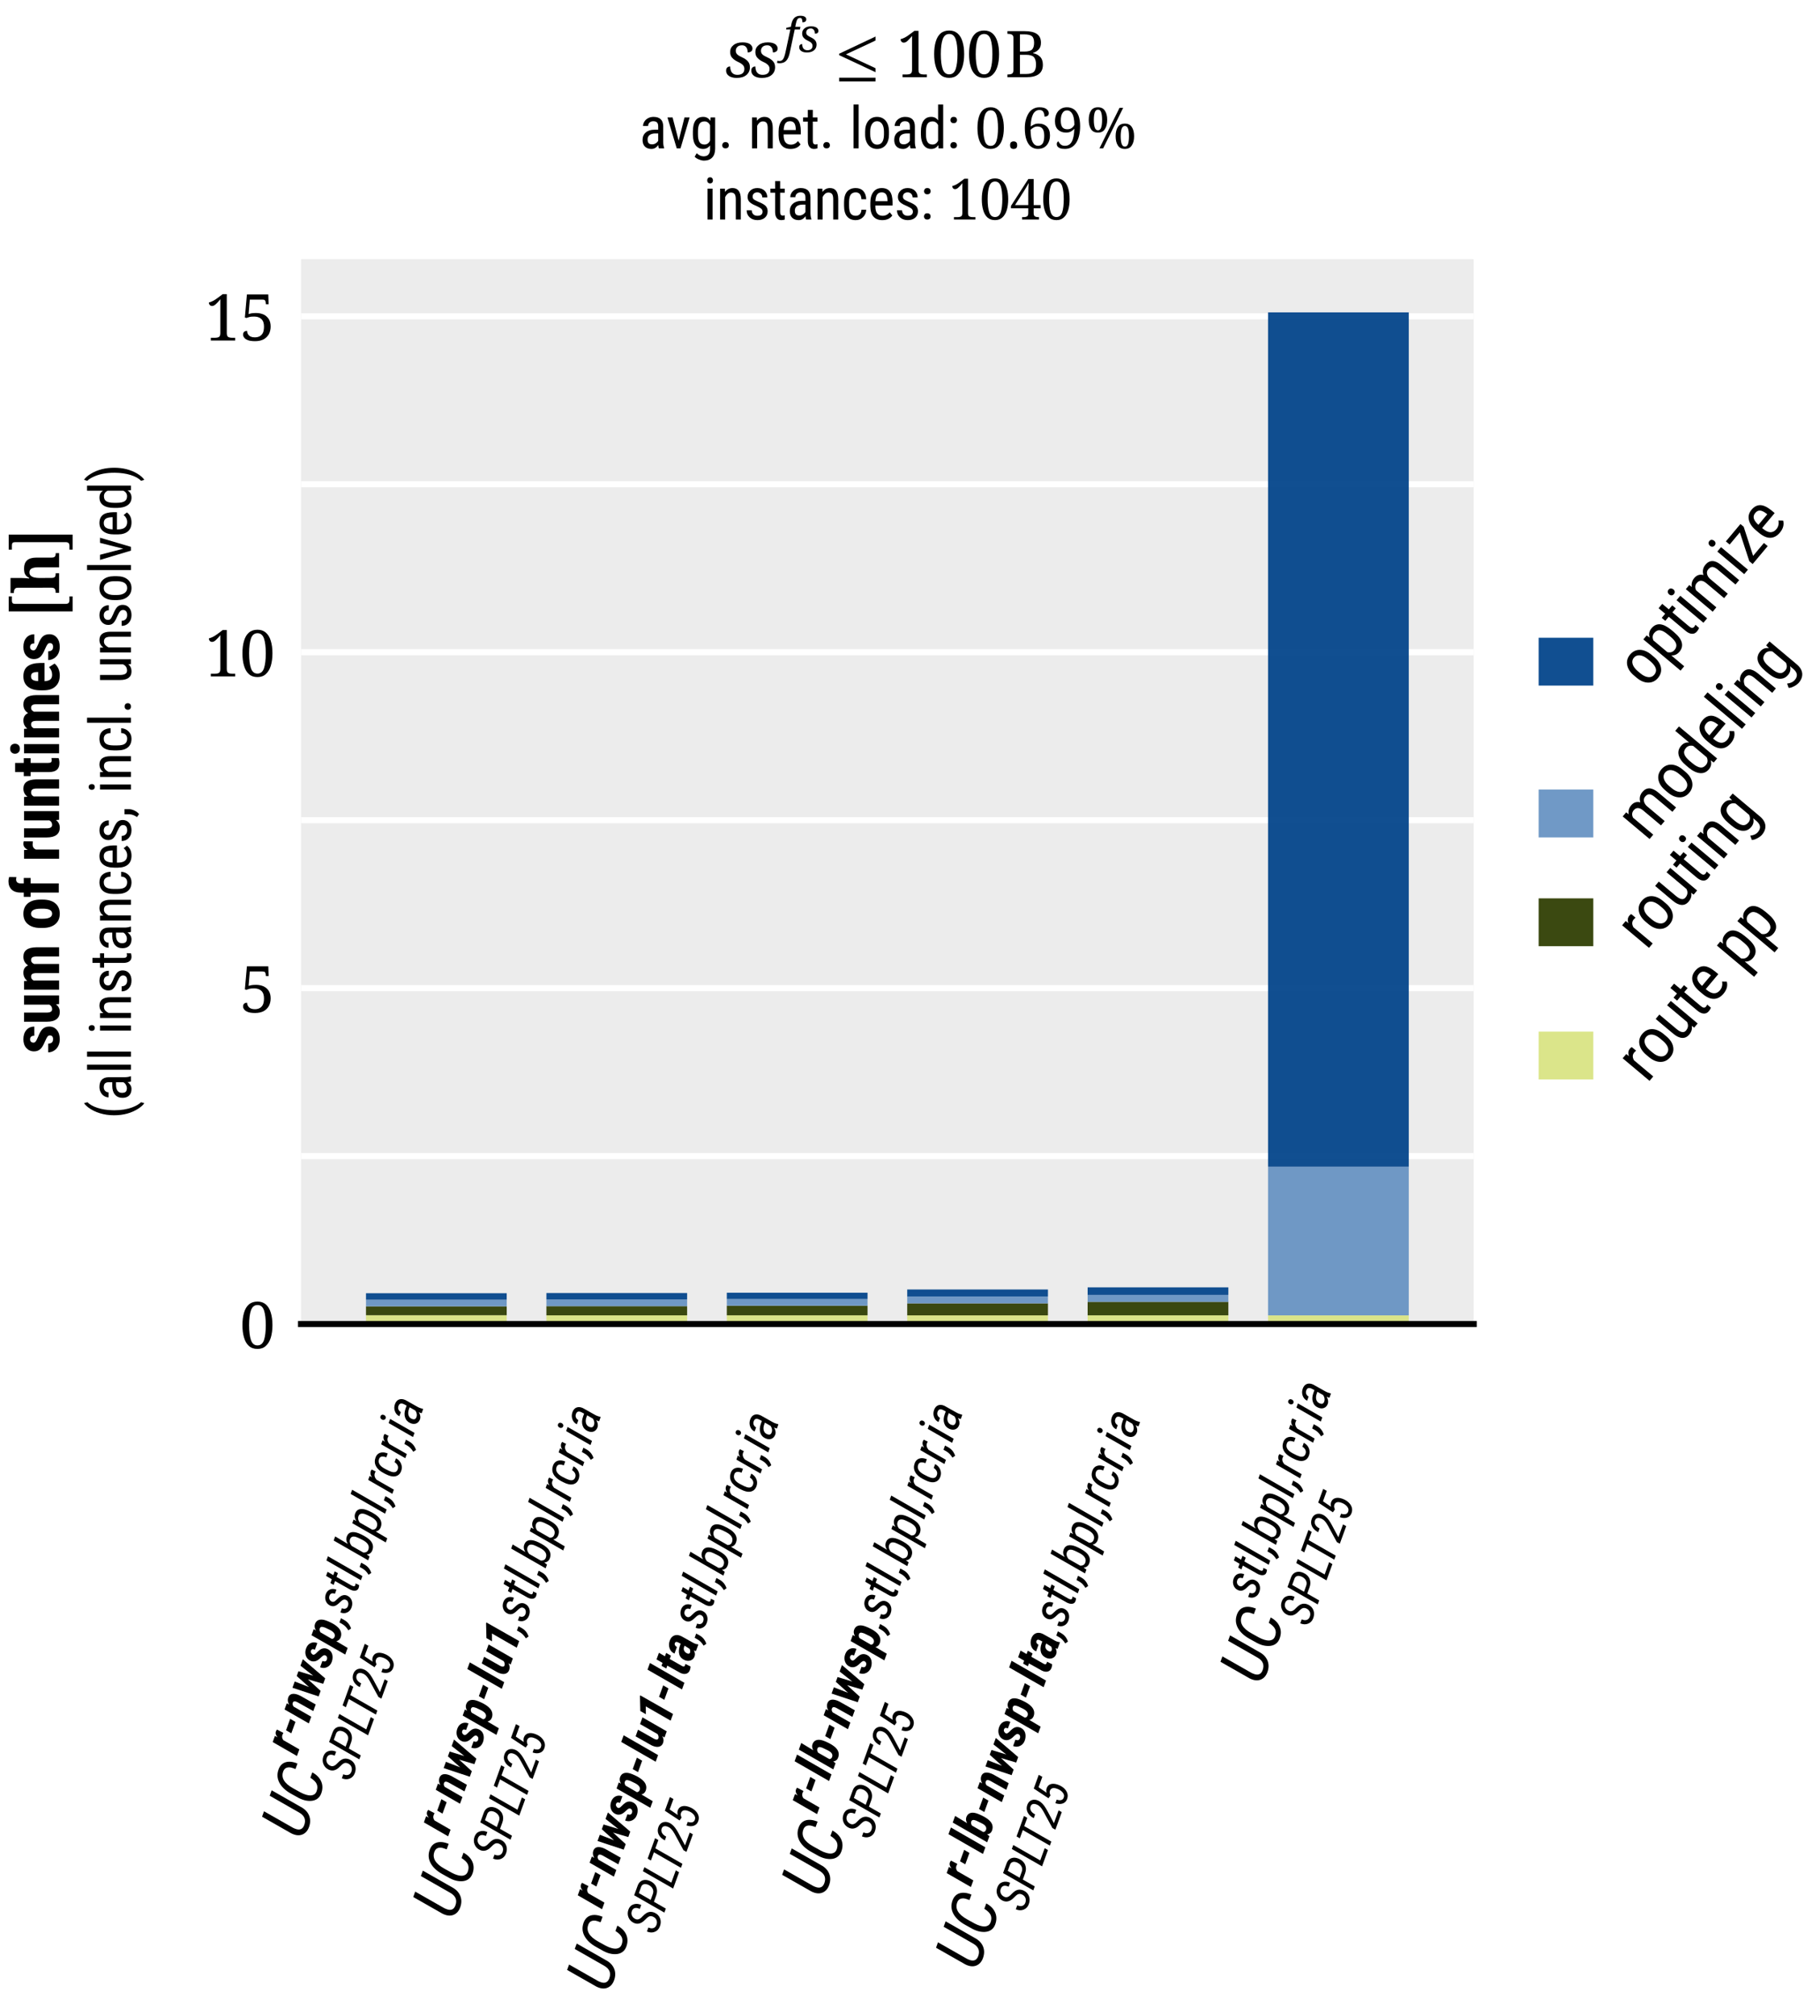 <?xml version="1.0" encoding="utf-8" standalone="no"?>
<!DOCTYPE svg PUBLIC "-//W3C//DTD SVG 1.1//EN"
  "http://www.w3.org/Graphics/SVG/1.1/DTD/svg11.dtd">
<svg xmlns:xlink="http://www.w3.org/1999/xlink" width="239.693pt" height="265.341pt" viewBox="0 0 239.693 265.341" xmlns="http://www.w3.org/2000/svg" version="1.1">
 <defs>
  <style type="text/css">*{stroke-linejoin: round; stroke-linecap: butt}</style>
 </defs>
 <g id="figure_1">
  <g id="patch_1">
   <path d="M 0 265.341 
L 239.693 265.341 
L 239.693 0 
L 0 0 
z
" style="fill: #ffffff"/>
  </g>
  <g id="axes_1">
   <g id="patch_2">
    <path d="M 39.647 174.297 
L 194.087 174.297 
L 194.087 34.113 
L 39.647 34.113 
z
" style="fill: #ececec"/>
   </g>
   <g id="matplotlib.axis_1">
    <g id="xtick_1">
     <g id="text_1">
      <!-- $\sgfs\leq\qty{100}{\byte}$ -->
      <g transform="translate(95.422 10.164) scale(0.09 -0.09)">
       <defs>
        <path id="NotoMathMI-41" d="M 1094 -64 
C 1466 -64 1754 20 1971 200 
C 2176 379 2285 609 2285 892 
C 2285 1116 2227 1290 2099 1431 
C 1978 1571 1805 1688 1594 1784 
C 1389 1873 1242 1963 1152 2046 
C 1056 2136 1011 2245 1011 2380 
C 1011 2521 1062 2643 1158 2733 
C 1254 2829 1395 2874 1568 2874 
C 1702 2874 1792 2848 1875 2778 
C 1946 2720 2010 2630 2042 2533 
C 2067 2437 2086 2329 2086 2233 
C 2221 2233 2317 2265 2394 2322 
C 2477 2380 2515 2469 2515 2591 
C 2515 2681 2490 2765 2419 2854 
C 2362 2944 2266 3008 2131 3059 
C 1997 3110 1830 3136 1619 3136 
C 1280 3136 1011 3059 806 2893 
C 602 2732 506 2527 506 2276 
C 506 2046 570 1866 698 1738 
C 826 1597 992 1482 1203 1385 
C 1414 1289 1562 1193 1651 1097 
C 1741 1001 1786 885 1786 750 
C 1786 571 1728 436 1619 346 
C 1510 256 1357 212 1165 212 
C 1005 212 877 244 781 313 
C 685 383 608 478 570 593 
C 531 708 506 828 506 962 
C 461 962 410 962 352 943 
C 294 918 237 879 205 828 
C 160 777 141 693 141 590 
C 141 385 230 225 403 109 
C 576 -6 806 -64 1094 -64 
z
" transform="scale(0.016)"/>
        <path id="NotoSerif-Italic-66" d="M -525 -1536 
C -294 -1536 -90 -1491 90 -1401 
C 269 -1312 422 -1157 550 -944 
C 678 -726 781 -424 864 -45 
L 1530 3088 
L 2246 3088 
L 2317 3456 
L 1606 3456 
L 1690 3870 
C 1741 4141 1811 4342 1894 4478 
C 1978 4608 2099 4672 2259 4672 
C 2394 4672 2483 4614 2522 4491 
C 2566 4374 2586 4233 2586 4070 
C 2758 4070 2886 4103 2982 4174 
C 3072 4245 3117 4349 3117 4491 
C 3117 4632 3046 4749 2906 4840 
C 2771 4924 2566 4969 2291 4969 
C 1939 4969 1670 4866 1472 4671 
C 1280 4465 1146 4180 1075 3813 
L 1005 3457 
L 390 3321 
L 352 3088 
L 934 3088 
L 262 -50 
C 166 -481 64 -783 -51 -964 
C -173 -1143 -333 -1233 -544 -1233 
C -589 -1233 -640 -1233 -704 -1220 
C -755 -1214 -806 -1201 -838 -1194 
L -896 -1486 
C -851 -1499 -794 -1511 -730 -1524 
C -653 -1530 -589 -1536 -525 -1536 
z
" transform="scale(0.016)"/>
        <path id="NotoSerif-Italic-73" d="M 1216 -64 
C 1626 -64 1946 32 2189 233 
C 2419 433 2541 684 2541 1001 
C 2541 1253 2470 1454 2330 1608 
C 2195 1763 2010 1893 1773 2003 
C 1549 2106 1389 2209 1280 2299 
C 1171 2404 1120 2520 1120 2668 
C 1120 2829 1178 2965 1286 3069 
C 1395 3172 1549 3223 1741 3223 
C 1888 3223 1997 3191 2086 3114 
C 2163 3049 2227 2959 2266 2842 
C 2298 2739 2317 2623 2317 2507 
C 2464 2507 2586 2539 2669 2610 
C 2752 2674 2797 2771 2797 2906 
C 2797 3003 2765 3101 2688 3198 
C 2624 3294 2515 3372 2368 3430 
C 2221 3488 2035 3520 1798 3520 
C 1421 3520 1126 3430 896 3248 
C 678 3068 563 2836 563 2557 
C 563 2299 634 2092 774 1950 
C 915 1795 1101 1666 1338 1556 
C 1574 1446 1741 1343 1837 1233 
C 1933 1124 1984 994 1984 846 
C 1984 646 1920 496 1798 400 
C 1677 297 1504 245 1293 245 
C 1120 245 973 284 870 361 
C 755 438 678 543 634 672 
C 589 801 563 943 563 1092 
C 512 1092 454 1079 397 1059 
C 333 1040 275 995 230 930 
C 186 872 160 781 160 665 
C 160 439 256 265 448 129 
C 640 0 896 -64 1216 -64 
z
" transform="scale(0.016)"/>
        <path id="txsys-14" d="M 3673 451 
L 3673 809 
L 1010 2057 
L 3673 3305 
L 3673 3664 
L 396 2115 
L 396 1987 
L 3673 451 
z
M 3673 -381 
L 3673 -42 
L 396 -42 
L 396 -381 
L 3673 -381 
z
" transform="scale(0.016)"/>
        <path id="NotoSerif-Regular-31" d="M 614 0 
L 3053 0 
L 3053 271 
L 2739 271 
C 2592 271 2470 297 2368 348 
C 2266 406 2214 536 2214 736 
L 2214 4640 
L 1805 4640 
L 1357 4303 
C 1146 4142 973 4031 832 3960 
C 685 3888 550 3837 422 3805 
C 422 3701 454 3618 512 3553 
C 570 3489 646 3456 742 3456 
C 870 3456 998 3521 1126 3644 
C 1261 3767 1408 3928 1568 4129 
L 1568 736 
C 1568 536 1517 406 1414 348 
C 1312 297 1190 271 1043 271 
L 614 271 
L 614 0 
z
" transform="scale(0.016)"/>
        <path id="NotoSerif-Regular-30" d="M 1792 -64 
C 2131 -64 2406 32 2624 232 
C 2848 432 3014 710 3123 1058 
C 3232 1419 3290 1833 3290 2310 
C 3290 2787 3238 3201 3123 3562 
C 3021 3910 2854 4189 2630 4382 
C 2406 4575 2131 4672 1798 4672 
C 1446 4672 1158 4575 934 4382 
C 710 4189 550 3917 448 3562 
C 339 3207 288 2794 288 2317 
C 288 1840 339 1419 448 1065 
C 550 710 710 432 934 232 
C 1158 32 1440 -64 1792 -64 
z
M 1792 284 
C 1478 284 1261 464 1139 820 
C 1018 1174 954 1671 954 2310 
C 954 2950 1018 3446 1139 3794 
C 1267 4150 1485 4324 1798 4324 
C 2106 4324 2317 4150 2445 3794 
C 2560 3446 2624 2950 2624 2310 
C 2624 1671 2560 1174 2445 820 
C 2317 464 2106 284 1792 284 
z
" transform="scale(0.016)"/>
        <path id="NotoSerif-Regular-42" d="M 243 0 
L 2150 0 
C 3245 0 3795 411 3795 1239 
C 3795 1580 3706 1850 3520 2042 
C 3334 2229 3098 2351 2810 2402 
L 2810 2428 
C 3034 2500 3226 2616 3379 2778 
C 3526 2934 3603 3154 3603 3446 
C 3603 3842 3469 4140 3200 4322 
C 2925 4516 2515 4608 1958 4608 
L 243 4608 
L 243 4337 
L 326 4337 
C 467 4337 589 4311 691 4259 
C 800 4208 851 4085 851 3898 
L 851 735 
C 851 535 800 406 698 348 
C 595 297 474 271 326 271 
L 243 271 
L 243 0 
z
M 1939 2563 
L 1498 2563 
L 1498 4285 
L 1926 4285 
C 2291 4285 2547 4227 2694 4104 
C 2842 3987 2918 3765 2918 3446 
C 2918 3135 2848 2907 2714 2771 
C 2573 2635 2317 2563 1939 2563 
z
M 2118 322 
L 1498 322 
L 1498 2240 
L 2131 2240 
C 2509 2240 2765 2156 2906 2003 
C 3040 1836 3110 1592 3110 1259 
C 3110 919 3034 675 2886 534 
C 2739 393 2483 322 2118 322 
z
" transform="scale(0.016)"/>
       </defs>
       <use xlink:href="#NotoMathMI-41" transform="scale(1.015)"/>
       <use xlink:href="#NotoMathMI-41" transform="translate(36.868 0) scale(1.015)"/>
       <use xlink:href="#NotoSerif-Italic-66" transform="translate(86.342 36.851) scale(0.667)"/>
       <use xlink:href="#NotoSerif-Italic-73" transform="translate(107.552 36.851) scale(0.667)"/>
       <use xlink:href="#txsys-14" transform="translate(161.285 0) scale(1.015)"/>
       <use xlink:href="#NotoSerif-Regular-31" transform="translate(251.456 0) scale(0.914)"/>
       <use xlink:href="#NotoSerif-Regular-30" transform="translate(302.53 0) scale(0.914)"/>
       <use xlink:href="#NotoSerif-Regular-30" transform="translate(353.605 0) scale(0.914)"/>
       <use xlink:href="#NotoSerif-Regular-42" transform="translate(410.319 0) scale(0.914)"/>
      </g>
      <!-- {\scalefont{.88}avg. net. load: $\qty{0.69}{\percent}$} -->
      <g transform="translate(84.197 19.532) scale(0.09 -0.09)">
       <defs>
        <path id="RobotoCondensed-Regular-61" d="M 2150 0 
L 2726 0 
L 2726 51 
C 2656 244 2624 469 2624 732 
L 2624 2441 
C 2618 2775 2528 3026 2349 3199 
C 2163 3373 1901 3456 1555 3456 
C 1344 3456 1152 3411 979 3321 
C 806 3231 666 3109 563 2954 
C 461 2794 410 2626 410 2453 
L 966 2453 
C 966 2601 1018 2730 1126 2833 
C 1229 2929 1363 2981 1530 2981 
C 1715 2981 1850 2936 1939 2851 
C 2029 2760 2074 2612 2074 2410 
L 2074 2048 
L 1664 2048 
C 1261 2048 941 1946 710 1746 
C 474 1547 358 1271 358 925 
C 358 610 442 373 614 199 
C 787 26 1024 -64 1331 -64 
C 1632 -64 1882 80 2080 372 
C 2093 198 2118 71 2150 0 
z
M 1414 443 
C 1229 443 1101 488 1024 572 
C 947 655 909 797 909 989 
C 909 1194 986 1354 1139 1470 
C 1286 1579 1498 1637 1760 1637 
L 2074 1637 
L 2074 835 
C 2016 726 1926 630 1805 559 
C 1683 482 1549 443 1414 443 
z
" transform="scale(0.016)"/>
        <path id="RobotoCondensed-Regular-76" d="M 1370 842 
L 704 3392 
L 141 3392 
L 1158 0 
L 1574 0 
L 2573 3392 
L 2010 3392 
L 1370 842 
z
" transform="scale(0.016)"/>
        <path id="RobotoCondensed-Regular-67" d="M 301 1850 
L 301 1471 
C 307 976 410 597 608 334 
C 806 71 1075 -64 1427 -64 
C 1754 -64 2010 71 2189 334 
L 2189 -114 
C 2176 -621 1939 -875 1478 -875 
C 1203 -875 954 -759 723 -531 
L 499 -914 
C 602 -1036 755 -1132 966 -1216 
C 1171 -1299 1357 -1344 1523 -1344 
C 1907 -1344 2208 -1229 2426 -1003 
C 2637 -778 2746 -456 2746 -38 
L 2746 3392 
L 2246 3392 
L 2214 3013 
C 2042 3308 1779 3456 1434 3456 
C 1062 3456 781 3321 589 3051 
C 397 2782 301 2383 301 1850 
z
M 858 1535 
L 858 1876 
C 858 2242 915 2518 1030 2698 
C 1139 2872 1325 2962 1581 2962 
C 1843 2962 2042 2820 2189 2544 
L 2189 848 
C 2054 565 1850 424 1574 424 
C 1318 424 1133 514 1024 694 
C 915 874 858 1156 858 1535 
z
" transform="scale(0.016)"/>
        <path id="RobotoCondensed-Regular-2e" d="M 448 334 
C 448 238 480 160 538 96 
C 595 32 685 0 806 0 
C 928 0 1018 32 1082 96 
C 1139 160 1171 238 1171 334 
C 1171 437 1139 520 1082 591 
C 1018 655 928 687 806 687 
C 685 687 595 655 538 584 
C 480 514 448 430 448 334 
z
" transform="scale(0.016)"/>
        <path id="RobotoCondensed-Regular-6e" d="M 934 3392 
L 410 3392 
L 410 0 
L 966 0 
L 966 2467 
C 1037 2615 1126 2730 1235 2827 
C 1344 2917 1466 2962 1600 2962 
C 1779 2962 1914 2904 2003 2795 
C 2086 2685 2131 2493 2131 2229 
L 2131 0 
L 2682 0 
L 2682 2255 
C 2675 3058 2368 3456 1773 3456 
C 1434 3456 1158 3315 947 3026 
L 934 3392 
z
" transform="scale(0.016)"/>
        <path id="RobotoCondensed-Regular-65" d="M 1619 -64 
C 2112 -64 2477 103 2720 443 
L 2432 799 
C 2323 663 2202 566 2080 509 
C 1958 443 1811 411 1651 411 
C 1395 411 1197 496 1062 664 
C 928 825 858 1090 858 1459 
L 858 1536 
L 2746 1536 
L 2746 1901 
C 2739 2432 2643 2829 2451 3078 
C 2253 3328 1958 3456 1562 3456 
C 1165 3456 858 3315 640 3026 
C 416 2737 307 2345 307 1837 
L 307 1426 
C 314 938 429 565 653 315 
C 877 64 1197 -64 1619 -64 
z
M 1562 2981 
C 1766 2981 1920 2911 2022 2776 
C 2125 2636 2182 2407 2195 2087 
L 2195 2011 
L 864 2011 
C 877 2343 941 2586 1050 2745 
C 1158 2905 1331 2981 1562 2981 
z
" transform="scale(0.016)"/>
        <path id="RobotoCondensed-Regular-74" d="M 1139 4224 
L 589 4224 
L 589 3392 
L 70 3392 
L 70 2942 
L 589 2942 
L 589 835 
C 589 546 646 328 762 173 
C 877 13 1043 -64 1261 -64 
C 1395 -64 1523 -45 1645 0 
L 1651 469 
C 1574 443 1498 430 1427 430 
C 1318 430 1248 469 1203 540 
C 1158 610 1139 707 1139 842 
L 1139 2942 
L 1645 2942 
L 1645 3392 
L 1139 3392 
L 1139 4224 
z
" transform="scale(0.016)"/>
        <path id="RobotoCondensed-Regular-6c" d="M 1011 0 
L 1011 4818 
L 454 4818 
L 454 0 
L 1011 0 
z
" transform="scale(0.016)"/>
        <path id="RobotoCondensed-Regular-6f" d="M 294 1857 
L 294 1484 
C 301 1009 429 630 666 353 
C 902 77 1216 -64 1606 -64 
C 2003 -64 2323 77 2560 366 
C 2797 655 2912 1041 2912 1535 
L 2912 1889 
C 2906 2371 2784 2756 2547 3039 
C 2310 3315 1990 3456 1600 3456 
C 1210 3456 890 3315 653 3026 
C 416 2737 294 2351 294 1857 
z
M 851 1535 
L 851 1857 
C 851 2203 922 2480 1056 2679 
C 1190 2878 1376 2981 1600 2981 
C 1830 2981 2016 2878 2157 2679 
C 2291 2480 2362 2203 2362 1857 
L 2362 1471 
C 2342 764 2093 411 1606 411 
C 1376 411 1190 514 1056 713 
C 922 912 851 1182 851 1535 
z
" transform="scale(0.016)"/>
        <path id="RobotoCondensed-Regular-64" d="M 294 1850 
L 294 1503 
C 301 1009 403 623 602 347 
C 800 71 1075 -64 1427 -64 
C 1766 -64 2022 80 2202 366 
L 2234 0 
L 2739 0 
L 2739 4818 
L 2182 4818 
L 2182 3065 
C 2003 3328 1754 3456 1427 3456 
C 1062 3456 787 3321 589 3045 
C 390 2769 294 2371 294 1850 
z
M 851 1535 
L 851 1876 
C 851 2242 909 2518 1024 2698 
C 1133 2872 1318 2962 1574 2962 
C 1837 2962 2042 2827 2182 2557 
L 2182 842 
C 2048 565 1843 424 1568 424 
C 1318 424 1133 514 1024 694 
C 909 874 851 1156 851 1535 
z
" transform="scale(0.016)"/>
        <path id="RobotoCondensed-Regular-3a" d="M 429 334 
C 429 238 461 160 518 96 
C 576 32 666 0 787 0 
C 909 0 998 32 1062 96 
C 1120 160 1152 238 1152 334 
C 1152 437 1120 520 1062 591 
C 998 655 909 687 787 687 
C 666 687 576 655 518 584 
C 461 514 429 430 429 334 
z
M 435 3103 
C 435 3006 467 2929 525 2865 
C 582 2801 672 2769 794 2769 
C 915 2769 1005 2801 1069 2865 
C 1126 2929 1158 3006 1158 3103 
C 1158 3206 1126 3289 1069 3360 
C 1005 3424 915 3456 794 3456 
C 672 3456 582 3424 525 3353 
C 467 3283 435 3199 435 3103 
z
" transform="scale(0.016)"/>
        <path id="NotoMathMI-93" d="M 717 -64 
C 813 -64 896 -39 973 19 
C 1050 76 1082 185 1082 326 
C 1082 473 1050 582 973 633 
C 896 691 813 716 717 716 
C 621 716 538 691 461 633 
C 390 582 358 473 358 326 
C 358 185 390 76 461 19 
C 538 -39 621 -64 717 -64 
z
" transform="scale(0.016)"/>
        <path id="NotoSerif-Regular-36" d="M 1875 -64 
C 2163 -64 2413 0 2618 130 
C 2822 266 2982 448 3085 682 
C 3200 915 3251 1181 3251 1487 
C 3251 1901 3136 2226 2906 2466 
C 2669 2699 2355 2816 1965 2816 
C 1754 2816 1574 2784 1434 2713 
C 1280 2642 1158 2565 1050 2481 
C 1069 3101 1165 3569 1331 3889 
C 1498 4202 1741 4363 2061 4363 
C 2266 4363 2413 4293 2496 4145 
C 2579 3998 2624 3826 2624 3615 
C 2950 3615 3117 3743 3117 3999 
C 3117 4172 3027 4332 2854 4467 
C 2682 4601 2413 4672 2061 4672 
C 1779 4672 1536 4608 1318 4479 
C 1114 4356 934 4182 800 3962 
C 666 3736 563 3485 493 3201 
C 422 2924 390 2626 390 2323 
C 390 1756 454 1297 589 942 
C 717 594 896 335 1114 181 
C 1344 13 1594 -64 1875 -64 
z
M 1894 290 
C 1638 290 1434 433 1280 712 
C 1133 992 1050 1461 1043 2110 
C 1126 2202 1242 2286 1382 2364 
C 1517 2449 1670 2487 1837 2487 
C 2086 2487 2272 2403 2406 2234 
C 2534 2065 2598 1792 2598 1421 
C 2598 1025 2534 739 2419 556 
C 2291 381 2118 290 1894 290 
z
" transform="scale(0.016)"/>
        <path id="NotoSerif-Regular-39" d="M 1453 -64 
C 1766 -64 2029 7 2253 149 
C 2470 284 2650 478 2790 716 
C 2925 954 3027 1231 3091 1541 
C 3155 1844 3187 2166 3187 2507 
C 3187 3016 3123 3429 2995 3745 
C 2867 4060 2688 4298 2470 4446 
C 2240 4595 1984 4672 1696 4672 
C 1408 4672 1165 4608 960 4467 
C 755 4339 602 4146 486 3915 
C 384 3671 326 3402 326 3094 
C 326 2664 442 2337 678 2119 
C 915 1901 1216 1792 1587 1792 
C 1811 1792 2003 1837 2157 1927 
C 2310 2018 2432 2121 2528 2231 
C 2509 1575 2413 1089 2240 771 
C 2074 453 1811 291 1459 291 
C 1261 291 1101 342 986 446 
C 864 551 774 668 717 804 
C 672 785 627 752 589 693 
C 544 642 525 577 525 494 
C 525 402 550 318 602 227 
C 659 150 755 79 890 20 
C 1024 -38 1216 -64 1453 -64 
z
M 1728 2173 
C 1478 2173 1293 2249 1171 2403 
C 1050 2556 986 2807 986 3158 
C 986 3536 1050 3824 1178 4016 
C 1299 4222 1472 4317 1696 4317 
C 1946 4317 2144 4190 2291 3934 
C 2445 3677 2528 3261 2534 2691 
C 2477 2556 2381 2435 2246 2326 
C 2112 2224 1939 2173 1728 2173 
z
" transform="scale(0.016)"/>
        <path id="NotoSerif-Regular-25" d="M 1338 1792 
C 1690 1792 1958 1922 2125 2194 
C 2304 2454 2387 2804 2387 3239 
C 2387 3673 2304 4023 2125 4283 
C 1958 4542 1696 4672 1344 4672 
C 973 4672 704 4542 538 4283 
C 371 4023 288 3673 288 3239 
C 288 2804 371 2454 538 2194 
C 704 1922 973 1792 1338 1792 
z
M 1504 0 
L 1926 0 
L 4205 4608 
L 3789 4608 
L 1504 0 
z
M 1338 2057 
C 1165 2057 1043 2161 973 2368 
C 902 2576 864 2869 864 3239 
C 864 3609 902 3894 973 4096 
C 1043 4297 1171 4401 1344 4401 
C 1517 4401 1638 4297 1702 4096 
C 1773 3894 1805 3609 1805 3239 
C 1805 2869 1773 2576 1702 2368 
C 1632 2161 1510 2057 1338 2057 
z
M 4397 -64 
C 4749 -64 5018 65 5184 338 
C 5363 597 5446 947 5446 1382 
C 5446 1817 5363 2168 5184 2427 
C 5018 2686 4755 2816 4403 2816 
C 4032 2816 3763 2686 3597 2427 
C 3430 2168 3347 1817 3347 1382 
C 3347 947 3430 597 3597 338 
C 3763 65 4032 -64 4397 -64 
z
M 4397 200 
C 4224 200 4102 304 4032 511 
C 3962 720 3923 1012 3923 1382 
C 3923 1753 3962 2039 4032 2240 
C 4102 2441 4230 2545 4403 2545 
C 4576 2545 4698 2441 4762 2240 
C 4832 2039 4864 1753 4864 1382 
C 4864 1012 4832 720 4762 511 
C 4691 304 4570 200 4397 200 
z
" transform="scale(0.016)"/>
       </defs>
       <use xlink:href="#RobotoCondensed-Regular-61" transform="scale(0.833)"/>
       <use xlink:href="#RobotoCondensed-Regular-76" transform="translate(39.312 0) scale(0.833)"/>
       <use xlink:href="#RobotoCondensed-Regular-67" transform="translate(74.376 0) scale(0.833)"/>
       <use xlink:href="#RobotoCondensed-Regular-2e" transform="translate(115.354 0) scale(0.833)"/>
       <use xlink:href="#RobotoCondensed-Regular-6e" transform="translate(159.513 0) scale(0.833)"/>
       <use xlink:href="#RobotoCondensed-Regular-65" transform="translate(199.741 0) scale(0.833)"/>
       <use xlink:href="#RobotoCondensed-Regular-74" transform="translate(238.72 0) scale(0.833)"/>
       <use xlink:href="#RobotoCondensed-Regular-2e" transform="translate(263.29 0) scale(0.833)"/>
       <use xlink:href="#RobotoCondensed-Regular-6c" transform="translate(307.449 0) scale(0.833)"/>
       <use xlink:href="#RobotoCondensed-Regular-6f" transform="translate(326.522 0) scale(0.833)"/>
       <use xlink:href="#RobotoCondensed-Regular-61" transform="translate(368.249 0) scale(0.833)"/>
       <use xlink:href="#RobotoCondensed-Regular-64" transform="translate(408.144 0) scale(0.833)"/>
       <use xlink:href="#RobotoCondensed-Regular-3a" transform="translate(449.455 0) scale(0.833)"/>
       <use xlink:href="#NotoSerif-Regular-30" transform="translate(491.115 0) scale(0.804)"/>
       <use xlink:href="#NotoMathMI-93" transform="translate(537.49 0) scale(0.893)"/>
       <use xlink:href="#NotoSerif-Regular-36" transform="translate(559.11 0) scale(0.804)"/>
       <use xlink:href="#NotoSerif-Regular-39" transform="translate(604.055 0) scale(0.804)"/>
       <use xlink:href="#NotoSerif-Regular-25" transform="translate(653.964 0) scale(0.804)"/>
      </g>
      <!-- {\scalefont{.88}instances: $1040$} -->
      <g transform="translate(92.63 28.9) scale(0.09 -0.09)">
       <defs>
        <path id="RobotoCondensed-Regular-69" d="M 1011 0 
L 1011 3392 
L 454 3392 
L 454 0 
L 1011 0 
z
M 1056 4295 
C 1056 4385 1030 4462 979 4533 
C 922 4604 845 4636 742 4636 
C 634 4636 557 4604 506 4539 
C 448 4469 422 4392 422 4295 
C 422 4199 448 4122 506 4064 
C 557 4000 634 3968 736 3968 
C 845 3968 922 4000 979 4064 
C 1030 4122 1056 4199 1056 4295 
z
" transform="scale(0.016)"/>
        <path id="RobotoCondensed-Regular-73" d="M 2054 867 
C 2054 726 2010 617 1914 533 
C 1818 450 1677 411 1491 411 
C 1299 411 1146 463 1037 572 
C 928 681 870 829 864 1015 
L 307 1015 
C 307 700 416 443 634 244 
C 851 39 1139 -64 1491 -64 
C 1830 -64 2106 26 2310 206 
C 2509 379 2611 617 2611 912 
C 2611 1150 2534 1343 2387 1497 
C 2240 1645 1958 1805 1549 1966 
C 1293 2081 1133 2171 1062 2242 
C 992 2313 960 2403 960 2512 
C 960 2653 1005 2769 1101 2852 
C 1190 2936 1318 2981 1478 2981 
C 1638 2981 1773 2929 1875 2820 
C 1971 2711 2022 2583 2022 2428 
L 2573 2428 
C 2573 2730 2470 2974 2272 3167 
C 2074 3360 1805 3456 1478 3456 
C 1165 3456 909 3366 710 3180 
C 512 2994 410 2769 410 2493 
C 410 2338 442 2203 499 2094 
C 557 1985 653 1882 774 1799 
C 896 1709 1101 1600 1402 1478 
C 1658 1362 1830 1259 1920 1176 
C 2010 1092 2054 989 2054 867 
z
" transform="scale(0.016)"/>
        <path id="RobotoCondensed-Regular-63" d="M 1587 411 
C 1331 411 1146 495 1030 662 
C 909 822 851 1105 851 1503 
L 851 1940 
C 858 2306 915 2576 1037 2737 
C 1158 2897 1338 2981 1587 2981 
C 1773 2981 1920 2917 2029 2795 
C 2138 2672 2195 2480 2208 2229 
L 2733 2229 
C 2720 2608 2611 2910 2413 3129 
C 2208 3347 1933 3456 1587 3456 
C 1165 3456 845 3321 627 3058 
C 410 2795 301 2403 301 1889 
L 301 1516 
C 301 996 410 597 634 334 
C 851 71 1171 -64 1587 -64 
C 1901 -64 2170 45 2387 263 
C 2605 475 2720 745 2733 1073 
L 2208 1073 
C 2202 861 2138 694 2029 585 
C 1920 469 1773 411 1587 411 
z
" transform="scale(0.016)"/>
        <path id="NotoSerif-Regular-34" d="M 1376 0 
L 3302 0 
L 3302 271 
L 3219 271 
C 3072 271 2950 297 2848 349 
C 2746 408 2694 539 2694 742 
L 2694 1280 
L 3488 1280 
L 3488 1641 
L 2694 1641 
L 2694 4608 
L 2086 4608 
L 109 1544 
L 109 1280 
L 2080 1280 
L 2080 742 
C 2080 539 2029 408 1926 349 
C 1824 297 1702 271 1555 271 
L 1376 271 
L 1376 0 
z
M 570 1641 
L 1549 3169 
C 1587 3227 1632 3304 1690 3400 
C 1747 3491 1805 3586 1862 3683 
C 1920 3785 1978 3882 2022 3966 
C 2067 4049 2106 4113 2125 4158 
C 2118 4024 2106 3882 2099 3722 
C 2093 3561 2086 3407 2086 3247 
C 2080 3092 2080 2951 2080 2829 
L 2080 1641 
L 570 1641 
z
" transform="scale(0.016)"/>
       </defs>
       <use xlink:href="#RobotoCondensed-Regular-69" transform="scale(0.833)"/>
       <use xlink:href="#RobotoCondensed-Regular-6e" transform="translate(19.073 0) scale(0.833)"/>
       <use xlink:href="#RobotoCondensed-Regular-73" transform="translate(59.301 0) scale(0.833)"/>
       <use xlink:href="#RobotoCondensed-Regular-74" transform="translate(97.197 0) scale(0.833)"/>
       <use xlink:href="#RobotoCondensed-Regular-61" transform="translate(121.767 0) scale(0.833)"/>
       <use xlink:href="#RobotoCondensed-Regular-6e" transform="translate(161.662 0) scale(0.833)"/>
       <use xlink:href="#RobotoCondensed-Regular-63" transform="translate(201.89 0) scale(0.833)"/>
       <use xlink:href="#RobotoCondensed-Regular-65" transform="translate(240.285 0) scale(0.833)"/>
       <use xlink:href="#RobotoCondensed-Regular-73" transform="translate(279.264 0) scale(0.833)"/>
       <use xlink:href="#RobotoCondensed-Regular-3a" transform="translate(317.16 0) scale(0.833)"/>
       <use xlink:href="#NotoSerif-Regular-31" transform="translate(358.821 0) scale(0.804)"/>
       <use xlink:href="#NotoSerif-Regular-30" transform="translate(403.766 0) scale(0.804)"/>
       <use xlink:href="#NotoSerif-Regular-34" transform="translate(448.712 0) scale(0.804)"/>
       <use xlink:href="#NotoSerif-Regular-30" transform="translate(493.658 0) scale(0.804)"/>
      </g>
     </g>
    </g>
    <g id="xtick_2">
     <g id="text_2">
      <!-- \schedulermoobj[1]{UC}{\textbf{r-nwsp},stl,bpl,rcr,ia}{SPLT25} -->
      <g transform="translate(39.911 242.416) rotate(-70) scale(0.09 -0.09)">
       <defs>
        <path id="RobotoCondensed-Italic-55" d="M 3610 4544 
L 3053 4544 
L 2502 1320 
C 2451 1020 2342 798 2182 652 
C 2016 505 1798 435 1536 435 
C 1146 435 934 624 902 996 
C 896 1105 896 1219 909 1341 
L 1453 4544 
L 896 4544 
L 352 1342 
C 301 914 378 569 589 320 
C 800 70 1101 -64 1504 -64 
C 1926 -64 2278 57 2560 312 
C 2835 560 3008 911 3066 1351 
L 3610 4544 
z
" transform="scale(0.016)"/>
        <path id="RobotoCondensed-Italic-43" d="M 3149 1443 
L 2598 1443 
C 2515 1068 2394 803 2227 650 
C 2061 497 1843 428 1568 428 
C 1376 428 1222 498 1114 640 
C 998 775 934 981 915 1258 
C 902 1437 909 1634 941 1851 
L 1069 2658 
C 1146 3148 1286 3511 1491 3760 
C 1696 4002 1952 4116 2266 4116 
C 2426 4116 2554 4078 2650 4001 
C 2746 3917 2810 3814 2854 3679 
C 2893 3545 2906 3345 2899 3082 
L 3462 3082 
C 3482 3563 3386 3935 3187 4204 
C 2982 4474 2688 4608 2298 4608 
C 1830 4608 1440 4441 1126 4097 
C 813 3751 602 3266 506 2646 
L 378 1847 
C 358 1706 352 1560 352 1413 
C 358 1131 410 876 506 646 
C 602 415 736 244 909 122 
C 1082 0 1293 -64 1536 -64 
C 1971 -64 2330 63 2618 335 
C 2906 608 3078 975 3149 1443 
z
" transform="scale(0.016)"/>
        <path id="RobotoCondensed-BoldItalic-72" d="M 2074 2534 
L 2189 3405 
C 2080 3437 1997 3456 1926 3456 
C 1811 3456 1709 3424 1613 3360 
C 1517 3290 1414 3174 1312 3014 
L 1376 3379 
L 570 3379 
L -19 0 
L 845 0 
L 1235 2229 
C 1382 2452 1568 2560 1798 2560 
L 2074 2534 
z
" transform="scale(0.016)"/>
        <path id="RobotoCondensed-BoldItalic-2d" d="M 1805 1600 
L 1939 2336 
L 448 2336 
L 320 1600 
L 1805 1600 
z
" transform="scale(0.016)"/>
        <path id="RobotoCondensed-BoldItalic-6e" d="M 1357 3379 
L 550 3379 
L -38 0 
L 832 0 
L 1261 2463 
C 1312 2534 1370 2592 1434 2643 
C 1498 2688 1574 2713 1664 2713 
C 1856 2713 1946 2592 1939 2347 
L 1920 2162 
L 1568 0 
L 2432 0 
L 2790 2155 
L 2810 2445 
C 2810 2767 2752 3018 2630 3192 
C 2509 3366 2323 3456 2086 3456 
C 1798 3456 1530 3323 1293 3049 
L 1357 3379 
z
" transform="scale(0.016)"/>
        <path id="RobotoCondensed-BoldItalic-77" d="M 2624 1491 
L 2522 3379 
L 1901 3379 
L 1146 1504 
L 1184 3379 
L 371 3379 
L 467 0 
L 1190 0 
L 1990 1945 
L 2112 0 
L 2822 0 
L 4090 3379 
L 3245 3379 
L 2624 1491 
z
" transform="scale(0.016)"/>
        <path id="RobotoCondensed-BoldItalic-73" d="M 1613 928 
C 1594 819 1549 736 1472 678 
C 1395 621 1306 589 1197 589 
C 1075 589 986 627 928 698 
C 870 768 838 891 845 1051 
L 19 1051 
C 13 729 115 464 326 258 
C 538 46 806 -64 1133 -64 
C 1363 -64 1574 -20 1773 64 
C 1971 147 2125 262 2246 422 
C 2362 582 2426 761 2438 972 
C 2458 1331 2317 1612 2003 1817 
C 1901 1888 1734 1977 1498 2086 
C 1261 2188 1152 2310 1178 2444 
C 1197 2540 1242 2624 1312 2694 
C 1382 2764 1466 2796 1562 2796 
C 1658 2796 1728 2764 1773 2707 
C 1818 2643 1837 2533 1830 2386 
L 2694 2386 
C 2701 2701 2605 2959 2406 3160 
C 2208 3353 1946 3456 1606 3456 
C 1267 3456 979 3360 742 3162 
C 506 2963 378 2707 365 2400 
C 358 2240 390 2099 448 1978 
C 506 1856 595 1741 717 1645 
C 838 1542 1024 1434 1274 1318 
C 1523 1203 1632 1075 1613 928 
z
" transform="scale(0.016)"/>
        <path id="RobotoCondensed-BoldItalic-70" d="M 1542 -64 
C 1805 -64 2035 12 2234 179 
C 2432 340 2579 589 2688 930 
C 2797 1270 2854 1679 2874 2167 
C 2893 2584 2829 2898 2682 3122 
C 2534 3347 2310 3456 2016 3456 
C 1754 3456 1517 3330 1312 3078 
L 1357 3385 
L 570 3385 
L -243 -1312 
L 621 -1312 
L 922 275 
C 1069 54 1280 -64 1542 -64 
z
M 2016 2175 
L 2010 2058 
L 1946 1422 
C 1869 907 1670 659 1350 659 
C 1184 659 1069 741 998 884 
L 1280 2476 
C 1408 2636 1549 2713 1702 2713 
C 1811 2713 1894 2674 1946 2597 
C 1990 2512 2016 2376 2016 2175 
z
" transform="scale(0.016)"/>
        <path id="RobotoCondensed-Italic-2c" d="M -26 -890 
C 365 -583 595 -192 666 281 
L 730 704 
L 179 704 
L 96 230 
C 38 -58 -109 -352 -352 -653 
L -26 -890 
z
" transform="scale(0.016)"/>
        <path id="RobotoCondensed-Italic-73" d="M 1837 892 
C 1818 744 1754 628 1638 545 
C 1523 454 1376 410 1203 410 
C 1043 410 915 461 826 564 
C 736 667 691 815 698 1014 
L 154 1014 
C 141 698 230 440 429 240 
C 621 40 870 -64 1184 -64 
C 1504 -64 1779 19 2003 204 
C 2227 390 2355 633 2374 940 
C 2394 1292 2208 1581 1818 1799 
L 1293 2068 
C 1101 2177 1018 2311 1043 2484 
C 1062 2631 1126 2746 1229 2836 
C 1331 2925 1466 2970 1626 2970 
C 1773 2970 1882 2925 1965 2828 
C 2042 2732 2080 2597 2074 2423 
L 2605 2423 
C 2618 2727 2541 2972 2368 3165 
C 2195 3352 1958 3456 1658 3456 
C 1344 3456 1082 3360 870 3175 
C 653 2990 538 2755 518 2468 
C 506 2287 544 2126 627 1992 
C 710 1857 864 1728 1082 1606 
L 1504 1387 
C 1754 1252 1862 1091 1837 892 
z
" transform="scale(0.016)"/>
        <path id="RobotoCondensed-Italic-74" d="M 1510 4192 
L 973 4192 
L 826 3392 
L 333 3392 
L 250 2944 
L 755 2944 
L 410 838 
C 384 548 422 329 518 175 
C 614 13 755 -64 941 -64 
C 1062 -64 1184 -45 1299 0 
L 1344 474 
C 1248 450 1171 435 1120 435 
C 986 435 922 525 928 705 
L 934 834 
L 1293 2944 
L 1786 2944 
L 1862 3392 
L 1363 3392 
L 1510 4192 
z
" transform="scale(0.016)"/>
        <path id="RobotoCondensed-Italic-6c" d="M 659 0 
L 1491 4800 
L 947 4800 
L 115 0 
L 659 0 
z
" transform="scale(0.016)"/>
        <path id="RobotoCondensed-Italic-62" d="M 1421 -64 
C 1933 -64 2304 205 2528 756 
C 2611 956 2669 1193 2714 1469 
C 2758 1744 2784 1988 2790 2212 
C 2797 2616 2726 2930 2579 3141 
C 2432 3353 2208 3456 1914 3456 
C 1600 3456 1331 3317 1107 3021 
L 1446 4800 
L 909 4800 
L 77 0 
L 570 0 
L 685 403 
C 832 93 1075 -64 1421 -64 
z
M 2259 2340 
C 2266 2218 2240 1953 2195 1561 
C 2150 1162 2048 872 1901 692 
C 1754 505 1555 422 1312 422 
C 1050 422 864 578 768 879 
L 1043 2502 
C 1242 2817 1478 2970 1741 2970 
C 1901 2970 2029 2919 2118 2822 
C 2202 2720 2253 2559 2259 2340 
z
" transform="scale(0.016)"/>
        <path id="RobotoCondensed-Italic-70" d="M 1414 -64 
C 1926 -64 2298 211 2528 768 
C 2611 967 2669 1210 2714 1504 
C 2758 1792 2778 2029 2784 2208 
C 2797 2599 2726 2906 2579 3130 
C 2432 3347 2208 3456 1907 3456 
C 1587 3456 1312 3311 1082 3014 
L 1146 3385 
L 666 3385 
L -147 -1280 
L 390 -1280 
L 691 332 
C 851 75 1094 -64 1414 -64 
z
M 2246 2336 
C 2253 2188 2234 1921 2182 1532 
C 2131 1143 2029 862 1875 677 
C 1715 492 1517 409 1274 409 
C 1024 409 851 541 755 799 
L 1056 2561 
C 1248 2829 1466 2963 1715 2963 
C 2042 2963 2214 2757 2246 2336 
z
" transform="scale(0.016)"/>
        <path id="RobotoCondensed-Italic-72" d="M 1946 2854 
L 2003 3392 
C 1901 3424 1824 3437 1773 3437 
C 1523 3437 1306 3305 1107 3027 
L 1184 3366 
L 659 3366 
L 70 0 
L 614 0 
L 1030 2408 
C 1210 2721 1434 2880 1709 2880 
C 1779 2880 1856 2873 1946 2854 
z
" transform="scale(0.016)"/>
        <path id="RobotoCondensed-Italic-63" d="M 1293 403 
C 954 403 774 610 755 1020 
C 742 1180 768 1487 832 1927 
C 934 2637 1229 2989 1722 2989 
C 2054 2989 2214 2732 2202 2223 
L 2714 2223 
C 2726 2598 2650 2894 2477 3120 
C 2304 3340 2061 3456 1747 3456 
C 1344 3456 1011 3322 762 3045 
C 506 2770 346 2366 275 1834 
L 237 1495 
C 211 1308 211 1116 230 930 
C 262 616 371 373 550 199 
C 723 26 960 -64 1261 -64 
C 1574 -64 1850 37 2086 253 
C 2317 462 2458 735 2502 1065 
L 1997 1065 
C 1946 855 1862 690 1741 575 
C 1619 460 1472 403 1293 403 
z
" transform="scale(0.016)"/>
        <path id="RobotoCondensed-Italic-69" d="M 659 0 
L 1242 3392 
L 704 3392 
L 115 0 
L 659 0 
z
M 826 4269 
C 819 4171 851 4092 909 4027 
C 966 3962 1037 3929 1126 3936 
C 1222 3936 1293 3969 1350 4040 
C 1408 4105 1434 4183 1440 4275 
C 1446 4371 1421 4455 1363 4519 
C 1306 4583 1229 4615 1139 4608 
C 1043 4608 973 4575 915 4510 
C 858 4439 832 4361 826 4269 
z
" transform="scale(0.016)"/>
        <path id="RobotoCondensed-Italic-61" d="M 1805 0 
L 2349 0 
L 2355 51 
L 2336 398 
C 2336 508 2342 616 2362 739 
L 2637 2409 
C 2669 2736 2598 2993 2438 3180 
C 2272 3367 2035 3456 1734 3456 
C 1421 3456 1146 3360 915 3168 
C 678 2970 550 2732 525 2444 
L 1062 2444 
C 1088 2606 1158 2736 1267 2833 
C 1376 2930 1510 2976 1677 2976 
C 1997 2976 2138 2788 2099 2412 
L 2048 2048 
L 1670 2048 
C 1242 2048 890 1946 627 1736 
C 358 1525 211 1244 192 893 
C 173 606 243 370 397 197 
C 550 26 762 -64 1030 -64 
C 1306 -64 1568 83 1805 371 
L 1792 186 
C 1786 128 1792 64 1805 0 
z
M 1139 435 
C 902 435 774 537 749 746 
C 730 904 749 1055 819 1195 
C 890 1328 1005 1435 1171 1518 
C 1331 1593 1523 1632 1734 1632 
L 1984 1632 
L 1843 830 
C 1645 569 1408 435 1139 435 
z
" transform="scale(0.016)"/>
        <path id="RobotoCondensed-Italic-53" d="M 2291 1181 
C 2259 946 2170 760 2010 627 
C 1850 493 1658 429 1434 429 
C 1190 429 1011 512 890 673 
C 768 834 717 1047 736 1317 
L 173 1317 
C 154 915 256 588 486 332 
C 717 71 1024 -64 1402 -64 
C 1805 -64 2138 44 2406 280 
C 2675 516 2822 815 2854 1185 
C 2886 1618 2752 1962 2438 2217 
C 2298 2332 2106 2440 1856 2549 
C 1606 2650 1427 2765 1331 2899 
C 1229 3027 1190 3173 1210 3345 
C 1235 3580 1325 3766 1478 3906 
C 1626 4046 1818 4116 2042 4116 
C 2266 4116 2426 4039 2534 3891 
C 2643 3737 2682 3518 2662 3228 
L 3219 3228 
C 3251 3619 3155 3947 2944 4210 
C 2733 4474 2438 4608 2074 4608 
C 1696 4608 1370 4494 1101 4251 
C 832 4009 685 3703 653 3340 
C 621 2952 755 2633 1056 2379 
C 1197 2257 1402 2137 1670 2021 
C 1939 1901 2118 1780 2202 1652 
C 2285 1525 2310 1366 2291 1181 
z
" transform="scale(0.016)"/>
        <path id="RobotoCondensed-Italic-50" d="M 1018 1792 
L 1901 1792 
C 2330 1792 2682 1920 2957 2170 
C 3232 2419 3386 2765 3424 3200 
C 3456 3591 3373 3917 3174 4167 
C 2970 4416 2682 4544 2310 4544 
L 934 4544 
L 147 0 
L 710 0 
L 1018 1792 
z
M 1101 2279 
L 1414 4057 
L 2298 4057 
C 2458 4057 2592 3999 2688 3903 
C 2784 3807 2848 3673 2867 3500 
C 2893 3302 2867 3098 2797 2899 
C 2726 2701 2611 2547 2464 2439 
C 2310 2330 2131 2279 1926 2279 
L 1101 2279 
z
" transform="scale(0.016)"/>
        <path id="RobotoCondensed-Italic-4c" d="M 800 493 
L 1498 4544 
L 934 4544 
L 147 0 
L 2438 0 
L 2528 493 
L 800 493 
z
" transform="scale(0.016)"/>
        <path id="RobotoCondensed-Italic-54" d="M 3437 4032 
L 3520 4524 
L 646 4524 
L 557 4032 
L 1715 4032 
L 1011 -32 
L 1574 -32 
L 2272 4032 
L 3437 4032 
z
" transform="scale(0.016)"/>
        <path id="RobotoCondensed-Italic-32" d="M 2534 0 
L 2605 474 
L 800 474 
L 2042 1862 
L 2266 2125 
C 2643 2586 2854 3014 2893 3418 
C 2925 3757 2848 4045 2669 4269 
C 2483 4493 2227 4608 1901 4614 
C 1523 4621 1203 4499 954 4237 
C 704 3974 557 3630 512 3207 
L 1043 3214 
C 1075 3508 1165 3738 1312 3904 
C 1459 4064 1645 4147 1869 4141 
C 2003 4134 2112 4090 2195 3994 
C 2278 3898 2323 3770 2336 3610 
C 2355 3379 2317 3162 2221 2957 
C 2125 2752 1971 2528 1760 2285 
L 128 442 
L 58 0 
L 2534 0 
z
" transform="scale(0.016)"/>
        <path id="RobotoCondensed-Italic-35" d="M 634 2282 
L 1075 2161 
C 1197 2269 1299 2345 1389 2390 
C 1478 2428 1574 2448 1670 2441 
C 1830 2435 1952 2371 2048 2257 
C 2138 2135 2189 1976 2202 1779 
C 2227 1403 2163 1085 2016 811 
C 1869 537 1658 403 1389 410 
C 1037 416 851 684 832 1199 
L 333 1199 
C 339 816 435 510 621 281 
C 806 51 1050 -64 1357 -70 
C 1632 -77 1882 -6 2093 153 
C 2304 313 2470 536 2592 829 
C 2707 1122 2758 1448 2746 1799 
C 2733 2150 2650 2430 2490 2641 
C 2330 2851 2112 2953 1830 2960 
C 1632 2966 1434 2896 1235 2761 
L 1555 4013 
L 3021 4013 
L 3104 4550 
L 1178 4550 
L 634 2282 
z
" transform="scale(0.016)"/>
       </defs>
       <use xlink:href="#RobotoCondensed-Italic-55" transform="scale(0.946)"/>
       <use xlink:href="#RobotoCondensed-Italic-43" transform="translate(51.96 0) scale(0.946)"/>
       <use xlink:href="#RobotoCondensed-BoldItalic-72" transform="translate(114.686 51.157) scale(0.746)"/>
       <use xlink:href="#RobotoCondensed-BoldItalic-2d" transform="translate(139.011 51.157) scale(0.746)"/>
       <use xlink:href="#RobotoCondensed-BoldItalic-6e" transform="translate(165.65 51.157) scale(0.746)"/>
       <use xlink:href="#RobotoCondensed-BoldItalic-77" transform="translate(201.616 51.157) scale(0.746)"/>
       <use xlink:href="#RobotoCondensed-BoldItalic-73" transform="translate(247.729 51.157) scale(0.746)"/>
       <use xlink:href="#RobotoCondensed-BoldItalic-70" transform="translate(280.934 51.157) scale(0.746)"/>
       <use xlink:href="#RobotoCondensed-Italic-2c" transform="translate(317.124 51.157) scale(0.746)"/>
       <use xlink:href="#RobotoCondensed-Italic-73" transform="translate(331.674 51.157) scale(0.746)"/>
       <use xlink:href="#RobotoCondensed-Italic-74" transform="translate(364.953 51.157) scale(0.746)"/>
       <use xlink:href="#RobotoCondensed-Italic-6c" transform="translate(386.667 51.157) scale(0.746)"/>
       <use xlink:href="#RobotoCondensed-Italic-2c" transform="translate(403.605 51.157) scale(0.746)"/>
       <use xlink:href="#RobotoCondensed-Italic-62" transform="translate(418.156 51.157) scale(0.746)"/>
       <use xlink:href="#RobotoCondensed-Italic-70" transform="translate(454.196 51.157) scale(0.746)"/>
       <use xlink:href="#RobotoCondensed-Italic-6c" transform="translate(490.236 51.157) scale(0.746)"/>
       <use xlink:href="#RobotoCondensed-Italic-2c" transform="translate(507.174 51.157) scale(0.746)"/>
       <use xlink:href="#RobotoCondensed-Italic-72" transform="translate(521.725 51.157) scale(0.746)"/>
       <use xlink:href="#RobotoCondensed-Italic-63" transform="translate(543.364 51.157) scale(0.746)"/>
       <use xlink:href="#RobotoCondensed-Italic-72" transform="translate(577.166 51.157) scale(0.746)"/>
       <use xlink:href="#RobotoCondensed-Italic-2c" transform="translate(594.999 51.157) scale(0.746)"/>
       <use xlink:href="#RobotoCondensed-Italic-69" transform="translate(609.55 51.157) scale(0.746)"/>
       <use xlink:href="#RobotoCondensed-Italic-61" transform="translate(626.488 51.157) scale(0.746)"/>
       <use xlink:href="#RobotoCondensed-Italic-53" transform="translate(104.393 -36.289) scale(0.691)"/>
       <use xlink:href="#RobotoCondensed-Italic-50" transform="translate(139.422 -36.289) scale(0.691)"/>
       <use xlink:href="#RobotoCondensed-Italic-4c" transform="translate(176.869 -36.289) scale(0.691)"/>
       <use xlink:href="#RobotoCondensed-Italic-54" transform="translate(199.738 -36.289) scale(0.691)"/>
       <use xlink:href="#RobotoCondensed-Italic-32" transform="translate(234.905 -36.289) scale(0.691)"/>
       <use xlink:href="#RobotoCondensed-Italic-35" transform="translate(268.275 -36.289) scale(0.691)"/>
      </g>
     </g>
    </g>
    <g id="xtick_3">
     <g id="text_3">
      <!-- \schedulermoobj[1]{UC}{\textbf{r-nwsp-lu1},stl,bpl,rcr,ia}{SPLT25} -->
      <g transform="translate(59.823 252.99) rotate(-70) scale(0.09 -0.09)">
       <defs>
        <path id="RobotoCondensed-BoldItalic-6c" d="M 890 0 
L 1728 4800 
L 858 4800 
L 26 0 
L 890 0 
z
" transform="scale(0.016)"/>
        <path id="RobotoCondensed-BoldItalic-75" d="M 1690 307 
L 1632 0 
L 2432 0 
L 3021 3379 
L 2150 3379 
L 1728 934 
C 1581 755 1427 666 1254 666 
C 1178 672 1120 705 1082 777 
C 1043 842 1030 927 1037 1031 
L 1050 1185 
L 1414 3379 
L 550 3379 
L 186 1197 
C 166 1056 166 909 179 762 
C 198 506 275 307 410 160 
C 544 13 717 -64 941 -64 
C 1229 -64 1478 51 1690 307 
z
" transform="scale(0.016)"/>
        <path id="RobotoCondensed-BoldItalic-31" d="M 1683 0 
L 2451 4557 
L 2342 4557 
L 653 3898 
L 512 3123 
L 1414 3456 
L 813 0 
L 1683 0 
z
" transform="scale(0.016)"/>
       </defs>
       <use xlink:href="#RobotoCondensed-Italic-55" transform="scale(0.946)"/>
       <use xlink:href="#RobotoCondensed-Italic-43" transform="translate(51.96 0) scale(0.946)"/>
       <use xlink:href="#RobotoCondensed-BoldItalic-72" transform="translate(114.686 51.157) scale(0.746)"/>
       <use xlink:href="#RobotoCondensed-BoldItalic-2d" transform="translate(139.011 51.157) scale(0.746)"/>
       <use xlink:href="#RobotoCondensed-BoldItalic-6e" transform="translate(165.65 51.157) scale(0.746)"/>
       <use xlink:href="#RobotoCondensed-BoldItalic-77" transform="translate(201.616 51.157) scale(0.746)"/>
       <use xlink:href="#RobotoCondensed-BoldItalic-73" transform="translate(247.729 51.157) scale(0.746)"/>
       <use xlink:href="#RobotoCondensed-BoldItalic-70" transform="translate(280.934 51.157) scale(0.746)"/>
       <use xlink:href="#RobotoCondensed-BoldItalic-2d" transform="translate(317.124 51.157) scale(0.746)"/>
       <use xlink:href="#RobotoCondensed-BoldItalic-6c" transform="translate(343.762 51.157) scale(0.746)"/>
       <use xlink:href="#RobotoCondensed-BoldItalic-75" transform="translate(362.342 51.157) scale(0.746)"/>
       <use xlink:href="#RobotoCondensed-BoldItalic-31" transform="translate(398.308 51.157) scale(0.746)"/>
       <use xlink:href="#RobotoCondensed-Italic-2c" transform="translate(429.647 51.157) scale(0.746)"/>
       <use xlink:href="#RobotoCondensed-Italic-73" transform="translate(444.197 51.157) scale(0.746)"/>
       <use xlink:href="#RobotoCondensed-Italic-74" transform="translate(477.477 51.157) scale(0.746)"/>
       <use xlink:href="#RobotoCondensed-Italic-6c" transform="translate(499.191 51.157) scale(0.746)"/>
       <use xlink:href="#RobotoCondensed-Italic-2c" transform="translate(516.129 51.157) scale(0.746)"/>
       <use xlink:href="#RobotoCondensed-Italic-62" transform="translate(530.679 51.157) scale(0.746)"/>
       <use xlink:href="#RobotoCondensed-Italic-70" transform="translate(566.719 51.157) scale(0.746)"/>
       <use xlink:href="#RobotoCondensed-Italic-6c" transform="translate(602.76 51.157) scale(0.746)"/>
       <use xlink:href="#RobotoCondensed-Italic-2c" transform="translate(619.698 51.157) scale(0.746)"/>
       <use xlink:href="#RobotoCondensed-Italic-72" transform="translate(634.248 51.157) scale(0.746)"/>
       <use xlink:href="#RobotoCondensed-Italic-63" transform="translate(655.887 51.157) scale(0.746)"/>
       <use xlink:href="#RobotoCondensed-Italic-72" transform="translate(689.689 51.157) scale(0.746)"/>
       <use xlink:href="#RobotoCondensed-Italic-2c" transform="translate(707.523 51.157) scale(0.746)"/>
       <use xlink:href="#RobotoCondensed-Italic-69" transform="translate(722.073 51.157) scale(0.746)"/>
       <use xlink:href="#RobotoCondensed-Italic-61" transform="translate(739.011 51.157) scale(0.746)"/>
       <use xlink:href="#RobotoCondensed-Italic-53" transform="translate(104.393 -36.289) scale(0.691)"/>
       <use xlink:href="#RobotoCondensed-Italic-50" transform="translate(139.422 -36.289) scale(0.691)"/>
       <use xlink:href="#RobotoCondensed-Italic-4c" transform="translate(176.869 -36.289) scale(0.691)"/>
       <use xlink:href="#RobotoCondensed-Italic-54" transform="translate(199.738 -36.289) scale(0.691)"/>
       <use xlink:href="#RobotoCondensed-Italic-32" transform="translate(234.905 -36.289) scale(0.691)"/>
       <use xlink:href="#RobotoCondensed-Italic-35" transform="translate(268.275 -36.289) scale(0.691)"/>
      </g>
     </g>
    </g>
    <g id="xtick_4">
     <g id="text_4">
      <!-- \schedulermoobj[1]{UC}{\textbf{r-nwsp-lu1-lta},stl,bpl,rcr,ia}{SPLT25} -->
      <g transform="translate(80.089 262.589) rotate(-70) scale(0.09 -0.09)">
       <defs>
        <path id="RobotoCondensed-BoldItalic-74" d="M 1722 4192 
L 858 4192 
L 710 3353 
L 333 3353 
L 218 2688 
L 595 2688 
L 307 896 
C 275 594 326 348 454 175 
C 582 -6 774 -96 1024 -96 
C 1197 -96 1344 -70 1472 -19 
L 1549 669 
C 1440 669 1370 669 1338 669 
C 1216 669 1158 739 1165 881 
L 1171 978 
L 1459 2688 
L 1894 2688 
L 2010 3353 
L 1574 3353 
L 1722 4192 
z
" transform="scale(0.016)"/>
        <path id="RobotoCondensed-BoldItalic-61" d="M 1594 0 
L 2438 0 
L 2445 58 
C 2406 166 2394 294 2400 442 
L 2413 609 
L 2688 2331 
C 2720 2666 2650 2936 2477 3142 
C 2298 3347 2042 3456 1702 3456 
C 1344 3456 1043 3354 794 3150 
C 544 2945 416 2684 397 2365 
L 1254 2365 
C 1299 2628 1421 2764 1619 2764 
C 1766 2764 1843 2671 1843 2487 
L 1830 2345 
L 1792 2067 
L 1536 2067 
C 1094 2067 749 1965 486 1765 
C 224 1561 90 1278 70 919 
C 58 642 128 405 288 219 
C 448 32 653 -64 915 -64 
C 1158 -64 1376 45 1568 262 
C 1568 160 1574 70 1594 0 
z
M 1152 621 
C 1088 621 1037 640 1005 686 
C 966 732 947 784 947 856 
L 954 979 
C 973 1139 1037 1267 1139 1376 
C 1242 1478 1376 1536 1542 1536 
L 1728 1536 
L 1574 825 
C 1446 691 1306 621 1152 621 
z
" transform="scale(0.016)"/>
       </defs>
       <use xlink:href="#RobotoCondensed-Italic-55" transform="scale(0.946)"/>
       <use xlink:href="#RobotoCondensed-Italic-43" transform="translate(51.96 0) scale(0.946)"/>
       <use xlink:href="#RobotoCondensed-BoldItalic-72" transform="translate(114.686 51.157) scale(0.746)"/>
       <use xlink:href="#RobotoCondensed-BoldItalic-2d" transform="translate(139.011 51.157) scale(0.746)"/>
       <use xlink:href="#RobotoCondensed-BoldItalic-6e" transform="translate(165.65 51.157) scale(0.746)"/>
       <use xlink:href="#RobotoCondensed-BoldItalic-77" transform="translate(201.616 51.157) scale(0.746)"/>
       <use xlink:href="#RobotoCondensed-BoldItalic-73" transform="translate(247.729 51.157) scale(0.746)"/>
       <use xlink:href="#RobotoCondensed-BoldItalic-70" transform="translate(280.934 51.157) scale(0.746)"/>
       <use xlink:href="#RobotoCondensed-BoldItalic-2d" transform="translate(317.124 51.157) scale(0.746)"/>
       <use xlink:href="#RobotoCondensed-BoldItalic-6c" transform="translate(343.762 51.157) scale(0.746)"/>
       <use xlink:href="#RobotoCondensed-BoldItalic-75" transform="translate(362.342 51.157) scale(0.746)"/>
       <use xlink:href="#RobotoCondensed-BoldItalic-31" transform="translate(398.308 51.157) scale(0.746)"/>
       <use xlink:href="#RobotoCondensed-BoldItalic-2d" transform="translate(429.647 51.157) scale(0.746)"/>
       <use xlink:href="#RobotoCondensed-BoldItalic-6c" transform="translate(456.285 51.157) scale(0.746)"/>
       <use xlink:href="#RobotoCondensed-BoldItalic-74" transform="translate(474.865 51.157) scale(0.746)"/>
       <use xlink:href="#RobotoCondensed-BoldItalic-61" transform="translate(497.4 51.157) scale(0.746)"/>
       <use xlink:href="#RobotoCondensed-Italic-2c" transform="translate(531.798 51.157) scale(0.746)"/>
       <use xlink:href="#RobotoCondensed-Italic-73" transform="translate(546.349 51.157) scale(0.746)"/>
       <use xlink:href="#RobotoCondensed-Italic-74" transform="translate(579.628 51.157) scale(0.746)"/>
       <use xlink:href="#RobotoCondensed-Italic-6c" transform="translate(601.342 51.157) scale(0.746)"/>
       <use xlink:href="#RobotoCondensed-Italic-2c" transform="translate(618.28 51.157) scale(0.746)"/>
       <use xlink:href="#RobotoCondensed-Italic-62" transform="translate(632.831 51.157) scale(0.746)"/>
       <use xlink:href="#RobotoCondensed-Italic-70" transform="translate(668.871 51.157) scale(0.746)"/>
       <use xlink:href="#RobotoCondensed-Italic-6c" transform="translate(704.911 51.157) scale(0.746)"/>
       <use xlink:href="#RobotoCondensed-Italic-2c" transform="translate(721.849 51.157) scale(0.746)"/>
       <use xlink:href="#RobotoCondensed-Italic-72" transform="translate(736.4 51.157) scale(0.746)"/>
       <use xlink:href="#RobotoCondensed-Italic-63" transform="translate(758.039 51.157) scale(0.746)"/>
       <use xlink:href="#RobotoCondensed-Italic-72" transform="translate(791.841 51.157) scale(0.746)"/>
       <use xlink:href="#RobotoCondensed-Italic-2c" transform="translate(809.674 51.157) scale(0.746)"/>
       <use xlink:href="#RobotoCondensed-Italic-69" transform="translate(824.225 51.157) scale(0.746)"/>
       <use xlink:href="#RobotoCondensed-Italic-61" transform="translate(841.163 51.157) scale(0.746)"/>
       <use xlink:href="#RobotoCondensed-Italic-53" transform="translate(104.393 -36.289) scale(0.691)"/>
       <use xlink:href="#RobotoCondensed-Italic-50" transform="translate(139.422 -36.289) scale(0.691)"/>
       <use xlink:href="#RobotoCondensed-Italic-4c" transform="translate(176.869 -36.289) scale(0.691)"/>
       <use xlink:href="#RobotoCondensed-Italic-54" transform="translate(199.738 -36.289) scale(0.691)"/>
       <use xlink:href="#RobotoCondensed-Italic-32" transform="translate(234.905 -36.289) scale(0.691)"/>
       <use xlink:href="#RobotoCondensed-Italic-35" transform="translate(268.275 -36.289) scale(0.691)"/>
      </g>
     </g>
    </g>
    <g id="xtick_5">
     <g id="text_5">
      <!-- \schedulermoobj[1]{UC}{\textbf{r-lb-nwsp},stl,bpl,rcr,ia}{SPLT25} -->
      <g transform="translate(108.407 250.066) rotate(-70) scale(0.09 -0.09)">
       <defs>
        <path id="RobotoCondensed-BoldItalic-62" d="M 1549 -64 
C 1818 -64 2048 12 2246 172 
C 2438 333 2586 583 2694 936 
C 2797 1283 2854 1700 2874 2180 
C 2893 2597 2829 2911 2682 3129 
C 2534 3347 2310 3456 2016 3456 
C 1766 3456 1549 3343 1350 3110 
L 1683 4800 
L 819 4800 
L -13 0 
L 787 0 
L 896 339 
C 1043 74 1261 -64 1549 -64 
z
M 2022 2168 
L 1965 1589 
L 1939 1359 
C 1875 889 1683 659 1357 659 
C 1184 659 1069 743 1005 890 
L 1274 2449 
C 1402 2623 1549 2707 1709 2707 
C 1818 2707 1901 2668 1952 2584 
C 2003 2500 2029 2363 2022 2168 
z
" transform="scale(0.016)"/>
       </defs>
       <use xlink:href="#RobotoCondensed-Italic-55" transform="scale(0.946)"/>
       <use xlink:href="#RobotoCondensed-Italic-43" transform="translate(51.96 0) scale(0.946)"/>
       <use xlink:href="#RobotoCondensed-BoldItalic-72" transform="translate(114.686 51.157) scale(0.746)"/>
       <use xlink:href="#RobotoCondensed-BoldItalic-2d" transform="translate(139.011 51.157) scale(0.746)"/>
       <use xlink:href="#RobotoCondensed-BoldItalic-6c" transform="translate(165.65 51.157) scale(0.746)"/>
       <use xlink:href="#RobotoCondensed-BoldItalic-62" transform="translate(184.23 51.157) scale(0.746)"/>
       <use xlink:href="#RobotoCondensed-BoldItalic-2d" transform="translate(220.419 51.157) scale(0.746)"/>
       <use xlink:href="#RobotoCondensed-BoldItalic-6e" transform="translate(247.058 51.157) scale(0.746)"/>
       <use xlink:href="#RobotoCondensed-BoldItalic-77" transform="translate(283.023 51.157) scale(0.746)"/>
       <use xlink:href="#RobotoCondensed-BoldItalic-73" transform="translate(329.137 51.157) scale(0.746)"/>
       <use xlink:href="#RobotoCondensed-BoldItalic-70" transform="translate(362.342 51.157) scale(0.746)"/>
       <use xlink:href="#RobotoCondensed-Italic-2c" transform="translate(398.531 51.157) scale(0.746)"/>
       <use xlink:href="#RobotoCondensed-Italic-73" transform="translate(413.082 51.157) scale(0.746)"/>
       <use xlink:href="#RobotoCondensed-Italic-74" transform="translate(446.361 51.157) scale(0.746)"/>
       <use xlink:href="#RobotoCondensed-Italic-6c" transform="translate(468.075 51.157) scale(0.746)"/>
       <use xlink:href="#RobotoCondensed-Italic-2c" transform="translate(485.013 51.157) scale(0.746)"/>
       <use xlink:href="#RobotoCondensed-Italic-62" transform="translate(499.564 51.157) scale(0.746)"/>
       <use xlink:href="#RobotoCondensed-Italic-70" transform="translate(535.604 51.157) scale(0.746)"/>
       <use xlink:href="#RobotoCondensed-Italic-6c" transform="translate(571.644 51.157) scale(0.746)"/>
       <use xlink:href="#RobotoCondensed-Italic-2c" transform="translate(588.582 51.157) scale(0.746)"/>
       <use xlink:href="#RobotoCondensed-Italic-72" transform="translate(603.133 51.157) scale(0.746)"/>
       <use xlink:href="#RobotoCondensed-Italic-63" transform="translate(624.772 51.157) scale(0.746)"/>
       <use xlink:href="#RobotoCondensed-Italic-72" transform="translate(658.574 51.157) scale(0.746)"/>
       <use xlink:href="#RobotoCondensed-Italic-2c" transform="translate(676.407 51.157) scale(0.746)"/>
       <use xlink:href="#RobotoCondensed-Italic-69" transform="translate(690.957 51.157) scale(0.746)"/>
       <use xlink:href="#RobotoCondensed-Italic-61" transform="translate(707.896 51.157) scale(0.746)"/>
       <use xlink:href="#RobotoCondensed-Italic-53" transform="translate(104.393 -36.289) scale(0.691)"/>
       <use xlink:href="#RobotoCondensed-Italic-50" transform="translate(139.422 -36.289) scale(0.691)"/>
       <use xlink:href="#RobotoCondensed-Italic-4c" transform="translate(176.869 -36.289) scale(0.691)"/>
       <use xlink:href="#RobotoCondensed-Italic-54" transform="translate(199.738 -36.289) scale(0.691)"/>
       <use xlink:href="#RobotoCondensed-Italic-32" transform="translate(234.905 -36.289) scale(0.691)"/>
       <use xlink:href="#RobotoCondensed-Italic-35" transform="translate(268.275 -36.289) scale(0.691)"/>
      </g>
     </g>
    </g>
    <g id="xtick_6">
     <g id="text_6">
      <!-- \schedulermoobj[1]{UC}{\textbf{r-lb-nwsp-lta},stl,bpl,rcr,ia}{SPLT25} -->
      <g transform="translate(128.673 259.665) rotate(-70) scale(0.09 -0.09)">
       <use xlink:href="#RobotoCondensed-Italic-55" transform="scale(0.946)"/>
       <use xlink:href="#RobotoCondensed-Italic-43" transform="translate(51.96 0) scale(0.946)"/>
       <use xlink:href="#RobotoCondensed-BoldItalic-72" transform="translate(114.686 51.157) scale(0.746)"/>
       <use xlink:href="#RobotoCondensed-BoldItalic-2d" transform="translate(139.011 51.157) scale(0.746)"/>
       <use xlink:href="#RobotoCondensed-BoldItalic-6c" transform="translate(165.65 51.157) scale(0.746)"/>
       <use xlink:href="#RobotoCondensed-BoldItalic-62" transform="translate(184.23 51.157) scale(0.746)"/>
       <use xlink:href="#RobotoCondensed-BoldItalic-2d" transform="translate(220.419 51.157) scale(0.746)"/>
       <use xlink:href="#RobotoCondensed-BoldItalic-6e" transform="translate(247.058 51.157) scale(0.746)"/>
       <use xlink:href="#RobotoCondensed-BoldItalic-77" transform="translate(283.023 51.157) scale(0.746)"/>
       <use xlink:href="#RobotoCondensed-BoldItalic-73" transform="translate(329.137 51.157) scale(0.746)"/>
       <use xlink:href="#RobotoCondensed-BoldItalic-70" transform="translate(362.342 51.157) scale(0.746)"/>
       <use xlink:href="#RobotoCondensed-BoldItalic-2d" transform="translate(398.531 51.157) scale(0.746)"/>
       <use xlink:href="#RobotoCondensed-BoldItalic-6c" transform="translate(425.17 51.157) scale(0.746)"/>
       <use xlink:href="#RobotoCondensed-BoldItalic-74" transform="translate(443.75 51.157) scale(0.746)"/>
       <use xlink:href="#RobotoCondensed-BoldItalic-61" transform="translate(466.284 51.157) scale(0.746)"/>
       <use xlink:href="#RobotoCondensed-Italic-2c" transform="translate(500.683 51.157) scale(0.746)"/>
       <use xlink:href="#RobotoCondensed-Italic-73" transform="translate(515.233 51.157) scale(0.746)"/>
       <use xlink:href="#RobotoCondensed-Italic-74" transform="translate(548.513 51.157) scale(0.746)"/>
       <use xlink:href="#RobotoCondensed-Italic-6c" transform="translate(570.226 51.157) scale(0.746)"/>
       <use xlink:href="#RobotoCondensed-Italic-2c" transform="translate(587.165 51.157) scale(0.746)"/>
       <use xlink:href="#RobotoCondensed-Italic-62" transform="translate(601.715 51.157) scale(0.746)"/>
       <use xlink:href="#RobotoCondensed-Italic-70" transform="translate(637.755 51.157) scale(0.746)"/>
       <use xlink:href="#RobotoCondensed-Italic-6c" transform="translate(673.796 51.157) scale(0.746)"/>
       <use xlink:href="#RobotoCondensed-Italic-2c" transform="translate(690.734 51.157) scale(0.746)"/>
       <use xlink:href="#RobotoCondensed-Italic-72" transform="translate(705.284 51.157) scale(0.746)"/>
       <use xlink:href="#RobotoCondensed-Italic-63" transform="translate(726.923 51.157) scale(0.746)"/>
       <use xlink:href="#RobotoCondensed-Italic-72" transform="translate(760.725 51.157) scale(0.746)"/>
       <use xlink:href="#RobotoCondensed-Italic-2c" transform="translate(778.559 51.157) scale(0.746)"/>
       <use xlink:href="#RobotoCondensed-Italic-69" transform="translate(793.109 51.157) scale(0.746)"/>
       <use xlink:href="#RobotoCondensed-Italic-61" transform="translate(810.047 51.157) scale(0.746)"/>
       <use xlink:href="#RobotoCondensed-Italic-53" transform="translate(104.393 -36.289) scale(0.691)"/>
       <use xlink:href="#RobotoCondensed-Italic-50" transform="translate(139.422 -36.289) scale(0.691)"/>
       <use xlink:href="#RobotoCondensed-Italic-4c" transform="translate(176.869 -36.289) scale(0.691)"/>
       <use xlink:href="#RobotoCondensed-Italic-54" transform="translate(199.738 -36.289) scale(0.691)"/>
       <use xlink:href="#RobotoCondensed-Italic-32" transform="translate(234.905 -36.289) scale(0.691)"/>
       <use xlink:href="#RobotoCondensed-Italic-35" transform="translate(268.275 -36.289) scale(0.691)"/>
      </g>
     </g>
    </g>
    <g id="xtick_7">
     <g id="text_7">
      <!-- \schedulermoobj[1]{UC}{stl,bpl,rcr,ia}{SPLT25} -->
      <g transform="translate(166.133 222.021) rotate(-70) scale(0.09 -0.09)">
       <use xlink:href="#RobotoCondensed-Italic-55" transform="scale(0.946)"/>
       <use xlink:href="#RobotoCondensed-Italic-43" transform="translate(51.96 0) scale(0.946)"/>
       <use xlink:href="#RobotoCondensed-Italic-73" transform="translate(114.686 51.008) scale(0.746)"/>
       <use xlink:href="#RobotoCondensed-Italic-74" transform="translate(147.965 51.008) scale(0.746)"/>
       <use xlink:href="#RobotoCondensed-Italic-6c" transform="translate(169.679 51.008) scale(0.746)"/>
       <use xlink:href="#RobotoCondensed-Italic-2c" transform="translate(186.617 51.008) scale(0.746)"/>
       <use xlink:href="#RobotoCondensed-Italic-62" transform="translate(201.168 51.008) scale(0.746)"/>
       <use xlink:href="#RobotoCondensed-Italic-70" transform="translate(237.208 51.008) scale(0.746)"/>
       <use xlink:href="#RobotoCondensed-Italic-6c" transform="translate(273.248 51.008) scale(0.746)"/>
       <use xlink:href="#RobotoCondensed-Italic-2c" transform="translate(290.187 51.008) scale(0.746)"/>
       <use xlink:href="#RobotoCondensed-Italic-72" transform="translate(304.737 51.008) scale(0.746)"/>
       <use xlink:href="#RobotoCondensed-Italic-63" transform="translate(326.376 51.008) scale(0.746)"/>
       <use xlink:href="#RobotoCondensed-Italic-72" transform="translate(360.178 51.008) scale(0.746)"/>
       <use xlink:href="#RobotoCondensed-Italic-2c" transform="translate(378.011 51.008) scale(0.746)"/>
       <use xlink:href="#RobotoCondensed-Italic-69" transform="translate(392.562 51.008) scale(0.746)"/>
       <use xlink:href="#RobotoCondensed-Italic-61" transform="translate(409.5 51.008) scale(0.746)"/>
       <use xlink:href="#RobotoCondensed-Italic-53" transform="translate(104.393 -36.289) scale(0.691)"/>
       <use xlink:href="#RobotoCondensed-Italic-50" transform="translate(139.422 -36.289) scale(0.691)"/>
       <use xlink:href="#RobotoCondensed-Italic-4c" transform="translate(176.869 -36.289) scale(0.691)"/>
       <use xlink:href="#RobotoCondensed-Italic-54" transform="translate(199.738 -36.289) scale(0.691)"/>
       <use xlink:href="#RobotoCondensed-Italic-32" transform="translate(234.905 -36.289) scale(0.691)"/>
       <use xlink:href="#RobotoCondensed-Italic-35" transform="translate(268.275 -36.289) scale(0.691)"/>
      </g>
     </g>
    </g>
   </g>
   <g id="matplotlib.axis_2">
    <g id="ytick_1">
     <g id="line2d_1">
      <path d="M 39.647 174.297 
L 194.087 174.297 
" clip-path="url(#pa22cdf541a)" style="fill: none; stroke: #ffffff; stroke-width: 0.8; stroke-linecap: round"/>
     </g>
     <g id="text_8">
      <!-- $0$ -->
      <g transform="translate(31.551 177.487) scale(0.09 -0.09)">
       <use xlink:href="#NotoSerif-Regular-30" transform="scale(0.914)"/>
      </g>
     </g>
    </g>
    <g id="ytick_2">
     <g id="line2d_2">
      <path d="M 39.647 130.077 
L 194.087 130.077 
" clip-path="url(#pa22cdf541a)" style="fill: none; stroke: #ffffff; stroke-width: 0.8; stroke-linecap: round"/>
     </g>
     <g id="text_9">
      <!-- $5$ -->
      <g transform="translate(31.551 133.267) scale(0.09 -0.09)">
       <defs>
        <path id="NotoSerif-Regular-35" d="M 1562 -64 
C 1888 -64 2170 0 2400 115 
C 2630 243 2803 411 2931 629 
C 3046 853 3110 1109 3110 1399 
C 3110 1700 3046 1950 2918 2155 
C 2790 2348 2618 2502 2394 2605 
C 2176 2700 1926 2752 1651 2752 
C 1466 2752 1306 2739 1184 2720 
C 1062 2694 966 2668 902 2649 
L 1024 4092 
L 2266 4092 
C 2400 4092 2490 4072 2534 4026 
C 2573 3981 2598 3916 2611 3824 
L 2637 3628 
L 2906 3628 
L 2874 4608 
L 736 4608 
L 531 2301 
L 685 2256 
C 768 2288 864 2320 973 2352 
C 1082 2385 1248 2397 1472 2397 
C 1766 2397 2003 2315 2176 2154 
C 2355 1988 2445 1737 2445 1399 
C 2445 1130 2406 918 2330 758 
C 2246 598 2138 489 1997 418 
C 1862 348 1702 316 1530 316 
C 1267 316 1075 380 947 502 
C 819 623 755 777 755 963 
C 621 963 518 931 448 860 
C 384 797 352 706 352 584 
C 352 488 384 391 461 296 
C 525 192 653 109 826 39 
C 998 -32 1248 -64 1562 -64 
z
" transform="scale(0.016)"/>
       </defs>
       <use xlink:href="#NotoSerif-Regular-35" transform="scale(0.914)"/>
      </g>
     </g>
    </g>
    <g id="ytick_3">
     <g id="line2d_3">
      <path d="M 39.647 85.857 
L 194.087 85.857 
" clip-path="url(#pa22cdf541a)" style="fill: none; stroke: #ffffff; stroke-width: 0.8; stroke-linecap: round"/>
     </g>
     <g id="text_10">
      <!-- $10$ -->
      <g transform="translate(26.954 89.047) scale(0.09 -0.09)">
       <use xlink:href="#NotoSerif-Regular-31" transform="scale(0.914)"/>
       <use xlink:href="#NotoSerif-Regular-30" transform="translate(51.074 0) scale(0.914)"/>
      </g>
     </g>
    </g>
    <g id="ytick_4">
     <g id="line2d_4">
      <path d="M 39.647 41.637 
L 194.087 41.637 
" clip-path="url(#pa22cdf541a)" style="fill: none; stroke: #ffffff; stroke-width: 0.8; stroke-linecap: round"/>
     </g>
     <g id="text_11">
      <!-- $15$ -->
      <g transform="translate(26.954 44.827) scale(0.09 -0.09)">
       <use xlink:href="#NotoSerif-Regular-31" transform="scale(0.914)"/>
       <use xlink:href="#NotoSerif-Regular-35" transform="translate(51.074 0) scale(0.914)"/>
      </g>
     </g>
    </g>
    <g id="ytick_5">
     <g id="line2d_5">
      <path d="M 39.647 152.187 
L 194.087 152.187 
" clip-path="url(#pa22cdf541a)" style="fill: none; stroke: #ffffff; stroke-width: 0.8; stroke-linecap: round"/>
     </g>
    </g>
    <g id="ytick_6">
     <g id="line2d_6">
      <path d="M 39.647 107.967 
L 194.087 107.967 
" clip-path="url(#pa22cdf541a)" style="fill: none; stroke: #ffffff; stroke-width: 0.8; stroke-linecap: round"/>
     </g>
    </g>
    <g id="ytick_7">
     <g id="line2d_7">
      <path d="M 39.647 63.747 
L 194.087 63.747 
" clip-path="url(#pa22cdf541a)" style="fill: none; stroke: #ffffff; stroke-width: 0.8; stroke-linecap: round"/>
     </g>
    </g>
    <g id="text_12">
     <!-- {\bfseries\mathversion{bold}sum of runtimes $[\unit{\hour}]$} -->
     <g transform="translate(7.786 138.78) rotate(-90) scale(0.09 -0.09)">
      <defs>
       <path id="RobotoCondensed-Bold-73" d="M 1818 907 
C 1818 694 1702 585 1466 585 
C 1306 585 1197 623 1133 707 
C 1062 784 1030 899 1024 1054 
L 179 1054 
C 179 854 237 668 346 495 
C 454 321 602 180 794 84 
C 979 -13 1197 -64 1446 -64 
C 1811 -64 2112 26 2336 212 
C 2560 398 2675 642 2675 944 
C 2675 1208 2598 1420 2451 1587 
C 2304 1747 2048 1895 1690 2030 
C 1440 2139 1286 2216 1222 2274 
C 1152 2332 1120 2396 1120 2473 
C 1120 2583 1152 2666 1210 2724 
C 1267 2782 1344 2807 1440 2807 
C 1670 2807 1786 2672 1786 2396 
L 2669 2396 
C 2669 2717 2560 2974 2336 3167 
C 2112 3360 1818 3456 1446 3456 
C 1094 3456 806 3360 595 3166 
C 384 2967 275 2722 275 2426 
C 275 2188 346 1995 480 1834 
C 614 1673 864 1519 1229 1371 
C 1478 1261 1638 1177 1709 1119 
C 1779 1055 1818 984 1818 907 
z
" transform="scale(0.016)"/>
       <path id="RobotoCondensed-Bold-75" d="M 1984 308 
L 2010 0 
L 2842 0 
L 2842 3392 
L 1952 3392 
L 1952 938 
C 1856 764 1709 675 1510 675 
C 1299 675 1190 842 1184 1171 
L 1184 3392 
L 301 3392 
L 301 1195 
C 301 784 384 469 544 257 
C 704 45 934 -64 1248 -64 
C 1555 -64 1798 58 1984 308 
z
" transform="scale(0.016)"/>
       <path id="RobotoCondensed-Bold-6d" d="M 1152 3392 
L 326 3392 
L 326 0 
L 1210 0 
L 1210 2467 
C 1299 2627 1421 2711 1574 2711 
C 1709 2711 1798 2666 1850 2583 
C 1901 2493 1926 2351 1926 2159 
L 1926 0 
L 2810 0 
L 2810 2300 
L 2803 2409 
C 2886 2608 3008 2711 3174 2711 
C 3302 2711 3392 2672 3450 2589 
C 3507 2505 3533 2364 3533 2165 
L 3533 0 
L 4416 0 
L 4416 2223 
C 4403 3045 4102 3456 3507 3456 
C 3142 3456 2867 3302 2675 3000 
C 2541 3302 2304 3456 1965 3456 
C 1638 3456 1376 3328 1178 3077 
L 1152 3392 
z
" transform="scale(0.016)"/>
       <path id="RobotoCondensed-Bold-6f" d="M 218 1805 
L 218 1593 
C 218 1073 339 662 582 373 
C 819 84 1158 -64 1594 -64 
C 2022 -64 2362 84 2598 373 
C 2835 662 2957 1066 2957 1587 
L 2957 1799 
C 2957 2319 2835 2724 2598 3019 
C 2355 3308 2016 3456 1587 3456 
C 1158 3456 819 3308 582 3019 
C 339 2724 218 2319 218 1805 
z
M 1107 1587 
L 1107 1805 
C 1107 2120 1152 2351 1235 2499 
C 1318 2647 1440 2717 1587 2717 
C 1741 2717 1862 2640 1946 2493 
C 2029 2345 2074 2114 2074 1805 
L 2074 1433 
C 2054 925 1894 675 1594 675 
C 1267 675 1107 976 1107 1587 
z
" transform="scale(0.016)"/>
       <path id="RobotoCondensed-Bold-66" d="M 525 32 
L 1414 32 
L 1414 2752 
L 1939 2752 
L 1939 3420 
L 1414 3420 
L 1414 3692 
C 1408 4002 1542 4160 1805 4160 
C 1888 4153 1965 4147 2022 4128 
L 2029 4834 
C 1862 4879 1728 4898 1626 4898 
C 1286 4898 1018 4797 819 4592 
C 621 4382 525 4096 525 3726 
L 525 3420 
L 115 3420 
L 115 2752 
L 525 2752 
L 525 32 
z
" transform="scale(0.016)"/>
       <path id="RobotoCondensed-Bold-72" d="M 1990 2537 
L 1997 3418 
C 1926 3443 1850 3456 1754 3456 
C 1510 3456 1318 3315 1178 3026 
L 1152 3392 
L 320 3392 
L 320 0 
L 1203 0 
L 1203 2242 
C 1286 2454 1453 2563 1696 2563 
L 1990 2537 
z
" transform="scale(0.016)"/>
       <path id="RobotoCondensed-Bold-6e" d="M 1133 3392 
L 301 3392 
L 301 0 
L 1190 0 
L 1190 2467 
C 1274 2627 1402 2711 1562 2711 
C 1709 2711 1811 2666 1869 2583 
C 1926 2499 1952 2358 1952 2165 
L 1952 0 
L 2835 0 
L 2835 2229 
C 2816 3045 2522 3456 1939 3456 
C 1619 3456 1357 3321 1158 3058 
L 1133 3392 
z
" transform="scale(0.016)"/>
       <path id="RobotoCondensed-Bold-74" d="M 1350 4256 
L 467 4256 
L 467 3420 
L 77 3420 
L 77 2752 
L 467 2752 
L 467 956 
C 474 295 762 -32 1331 -32 
C 1504 -32 1670 -7 1818 51 
L 1824 744 
C 1766 725 1696 718 1613 718 
C 1510 718 1440 744 1408 795 
C 1370 847 1350 937 1350 1071 
L 1350 2752 
L 1805 2752 
L 1805 3420 
L 1350 3420 
L 1350 4256 
z
" transform="scale(0.016)"/>
       <path id="RobotoCondensed-Bold-69" d="M 1248 0 
L 1248 3392 
L 365 3392 
L 365 0 
L 1248 0 
z
M 320 4267 
C 320 4132 365 4017 454 3927 
C 538 3837 659 3792 806 3792 
C 954 3792 1069 3837 1158 3927 
C 1242 4017 1286 4132 1286 4267 
C 1286 4402 1242 4518 1158 4608 
C 1069 4691 954 4736 806 4736 
C 659 4736 538 4691 454 4608 
C 365 4518 320 4402 320 4267 
z
" transform="scale(0.016)"/>
       <path id="RobotoCondensed-Bold-65" d="M 1690 -64 
C 1933 -64 2157 -19 2362 77 
C 2566 173 2720 297 2829 444 
L 2483 980 
C 2285 778 2035 675 1741 675 
C 1542 675 1389 733 1293 850 
C 1197 967 1139 1155 1126 1408 
L 2886 1408 
L 2886 1843 
C 2880 2375 2771 2778 2560 3053 
C 2349 3322 2029 3456 1600 3456 
C 1158 3456 826 3308 595 3019 
C 358 2730 243 2313 243 1779 
L 243 1510 
C 243 1002 371 617 627 347 
C 883 71 1235 -64 1690 -64 
z
M 1133 2025 
C 1146 2266 1184 2444 1254 2552 
C 1325 2661 1434 2717 1594 2717 
C 1747 2717 1856 2667 1920 2565 
C 1978 2457 2010 2305 2016 2108 
L 2016 2025 
L 1133 2025 
z
" transform="scale(0.016)"/>
       <path id="txbsys-bb" d="M 1914 -928 
L 1555 -928 
C 1344 -928 1242 -819 1242 -595 
L 1242 3974 
C 1242 4173 1325 4256 1530 4256 
L 1914 4256 
L 1914 4544 
L 563 4544 
L 563 -1216 
L 1914 -1216 
L 1914 -928 
z
" transform="scale(0.016)"/>
       <path id="NotoSerif-Bold-68" d="M 128 0 
L 2093 0 
L 2093 340 
L 2074 340 
C 1933 340 1824 365 1741 410 
C 1658 462 1619 577 1619 755 
L 1613 1978 
C 1613 2151 1632 2317 1664 2471 
C 1696 2618 1754 2739 1837 2829 
C 1920 2925 2029 2970 2170 2970 
C 2355 2970 2490 2893 2566 2745 
C 2643 2599 2682 2381 2682 2105 
L 2682 0 
L 4102 0 
L 4102 340 
L 4083 340 
C 3936 340 3827 365 3763 423 
C 3686 473 3654 595 3654 793 
L 3654 2274 
C 3654 2702 3558 3015 3373 3213 
C 3187 3410 2925 3507 2598 3507 
C 2464 3507 2342 3507 2227 3482 
C 2106 3469 1997 3417 1894 3347 
C 1798 3276 1702 3156 1619 2995 
L 1562 2995 
L 1574 3130 
C 1581 3220 1594 3328 1600 3456 
C 1606 3578 1613 3700 1613 3808 
L 1613 4864 
L 109 4864 
L 109 4525 
L 186 4525 
C 243 4525 307 4518 384 4499 
C 448 4480 512 4448 563 4390 
C 614 4332 640 4250 640 4134 
L 646 781 
C 646 590 602 468 499 417 
C 410 365 288 340 141 340 
L 128 340 
L 128 0 
z
" transform="scale(0.016)"/>
       <path id="txbsys-bc" d="M 256 -928 
L 256 -1216 
L 1606 -1216 
L 1606 4544 
L 256 4544 
L 256 4256 
L 640 4256 
C 845 4256 928 4173 928 3974 
L 928 -595 
C 928 -819 826 -928 614 -928 
L 256 -928 
z
" transform="scale(0.016)"/>
      </defs>
      <use xlink:href="#RobotoCondensed-Bold-73" transform="scale(0.946)"/>
      <use xlink:href="#RobotoCondensed-Bold-75" transform="translate(42.969 0) scale(0.946)"/>
      <use xlink:href="#RobotoCondensed-Bold-6d" transform="translate(89.534 0) scale(0.946)"/>
      <use xlink:href="#RobotoCondensed-Bold-6f" transform="translate(181.434 0) scale(0.946)"/>
      <use xlink:href="#RobotoCondensed-Bold-66" transform="translate(228.472 0) scale(0.946)"/>
      <use xlink:href="#RobotoCondensed-Bold-72" transform="translate(281.189 0) scale(0.946)"/>
      <use xlink:href="#RobotoCondensed-Bold-75" transform="translate(312.517 0) scale(0.946)"/>
      <use xlink:href="#RobotoCondensed-Bold-6e" transform="translate(359.082 0) scale(0.946)"/>
      <use xlink:href="#RobotoCondensed-Bold-74" transform="translate(405.647 0) scale(0.946)"/>
      <use xlink:href="#RobotoCondensed-Bold-69" transform="translate(434.703 0) scale(0.946)"/>
      <use xlink:href="#RobotoCondensed-Bold-6d" transform="translate(458.459 0) scale(0.946)"/>
      <use xlink:href="#RobotoCondensed-Bold-65" transform="translate(528.591 0) scale(0.946)"/>
      <use xlink:href="#RobotoCondensed-Bold-73" transform="translate(573.831 0) scale(0.946)"/>
      <use xlink:href="#txbsys-bb" transform="translate(638.568 0) scale(1.015)"/>
      <use xlink:href="#NotoSerif-Bold-68" transform="translate(672.983 0) scale(0.914)"/>
      <use xlink:href="#txbsys-bc" transform="translate(733.925 0) scale(1.015)"/>
     </g>
     <!-- {\scalefont{.88}(all instances, incl. unsolved)} -->
     <g transform="translate(17.242 147.299) rotate(-90) scale(0.09 -0.09)">
      <defs>
       <path id="RobotoCondensed-Regular-28" d="M 403 1857 
C 403 809 653 -84 1146 -835 
C 1344 -1131 1536 -1343 1728 -1471 
L 1837 -1118 
C 1613 -887 1427 -559 1267 -135 
C 1056 430 954 1079 954 1818 
L 960 2069 
C 973 2660 1062 3199 1222 3687 
C 1382 4169 1587 4535 1837 4773 
L 1728 5152 
C 1581 5049 1421 4889 1254 4670 
C 979 4304 774 3887 627 3405 
C 480 2923 403 2403 403 1857 
z
" transform="scale(0.016)"/>
       <path id="RobotoCondensed-Regular-2c" d="M 416 -895 
C 576 -767 704 -593 806 -381 
C 909 -169 960 36 960 248 
L 960 704 
L 397 704 
L 397 178 
C 390 -111 288 -388 90 -664 
L 416 -895 
z
" transform="scale(0.016)"/>
       <path id="RobotoCondensed-Regular-75" d="M 2138 296 
L 2150 0 
L 2675 0 
L 2675 3392 
L 2125 3392 
L 2125 880 
C 1997 574 1766 424 1427 424 
C 1114 424 954 687 954 1221 
L 954 3392 
L 403 3392 
L 403 1182 
C 403 777 480 469 640 257 
C 794 45 1024 -64 1331 -64 
C 1683 -64 1952 58 2138 296 
z
" transform="scale(0.016)"/>
       <path id="RobotoCondensed-Regular-29" d="M 1600 1824 
C 1600 2807 1382 3668 941 4394 
C 730 4747 506 4998 275 5152 
L 166 4799 
C 352 4606 512 4336 659 3996 
C 922 3373 1050 2660 1050 1863 
L 1050 1747 
C 1043 1124 966 559 806 39 
C 646 -482 429 -867 166 -1118 
L 275 -1471 
C 518 -1311 755 -1041 979 -655 
C 1395 64 1600 893 1600 1824 
z
" transform="scale(0.016)"/>
      </defs>
      <use xlink:href="#RobotoCondensed-Regular-28" transform="scale(0.833)"/>
      <use xlink:href="#RobotoCondensed-Regular-61" transform="translate(26.069 0) scale(0.833)"/>
      <use xlink:href="#RobotoCondensed-Regular-6c" transform="translate(65.964 0) scale(0.833)"/>
      <use xlink:href="#RobotoCondensed-Regular-6c" transform="translate(85.037 0) scale(0.833)"/>
      <use xlink:href="#RobotoCondensed-Regular-69" transform="translate(123.183 0) scale(0.833)"/>
      <use xlink:href="#RobotoCondensed-Regular-6e" transform="translate(142.256 0) scale(0.833)"/>
      <use xlink:href="#RobotoCondensed-Regular-73" transform="translate(182.484 0) scale(0.833)"/>
      <use xlink:href="#RobotoCondensed-Regular-74" transform="translate(220.38 0) scale(0.833)"/>
      <use xlink:href="#RobotoCondensed-Regular-61" transform="translate(244.949 0) scale(0.833)"/>
      <use xlink:href="#RobotoCondensed-Regular-6e" transform="translate(284.844 0) scale(0.833)"/>
      <use xlink:href="#RobotoCondensed-Regular-63" transform="translate(325.072 0) scale(0.833)"/>
      <use xlink:href="#RobotoCondensed-Regular-65" transform="translate(363.468 0) scale(0.833)"/>
      <use xlink:href="#RobotoCondensed-Regular-73" transform="translate(402.447 0) scale(0.833)"/>
      <use xlink:href="#RobotoCondensed-Regular-2c" transform="translate(440.343 0) scale(0.833)"/>
      <use xlink:href="#RobotoCondensed-Regular-69" transform="translate(475.74 0) scale(0.833)"/>
      <use xlink:href="#RobotoCondensed-Regular-6e" transform="translate(494.813 0) scale(0.833)"/>
      <use xlink:href="#RobotoCondensed-Regular-63" transform="translate(535.041 0) scale(0.833)"/>
      <use xlink:href="#RobotoCondensed-Regular-6c" transform="translate(573.437 0) scale(0.833)"/>
      <use xlink:href="#RobotoCondensed-Regular-2e" transform="translate(592.51 0) scale(0.833)"/>
      <use xlink:href="#RobotoCondensed-Regular-75" transform="translate(636.669 0) scale(0.833)"/>
      <use xlink:href="#RobotoCondensed-Regular-6e" transform="translate(676.897 0) scale(0.833)"/>
      <use xlink:href="#RobotoCondensed-Regular-73" transform="translate(717.125 0) scale(0.833)"/>
      <use xlink:href="#RobotoCondensed-Regular-6f" transform="translate(755.021 0) scale(0.833)"/>
      <use xlink:href="#RobotoCondensed-Regular-6c" transform="translate(796.748 0) scale(0.833)"/>
      <use xlink:href="#RobotoCondensed-Regular-76" transform="translate(815.821 0) scale(0.833)"/>
      <use xlink:href="#RobotoCondensed-Regular-65" transform="translate(850.885 0) scale(0.833)"/>
      <use xlink:href="#RobotoCondensed-Regular-64" transform="translate(889.864 0) scale(0.833)"/>
      <use xlink:href="#RobotoCondensed-Regular-29" transform="translate(931.175 0) scale(0.833)"/>
     </g>
    </g>
   </g>
   <g id="patch_3">
    <path d="M 48.201 174.297 
L 66.734 174.297 
L 66.734 173.138 
L 48.201 173.138 
z
" clip-path="url(#pa22cdf541a)" style="fill: #d9e482; opacity: 0.93"/>
   </g>
   <g id="patch_4">
    <path d="M 71.961 174.297 
L 90.494 174.297 
L 90.494 173.153 
L 71.961 173.153 
z
" clip-path="url(#pa22cdf541a)" style="fill: #d9e482; opacity: 0.93"/>
   </g>
   <g id="patch_5">
    <path d="M 95.721 174.297 
L 114.254 174.297 
L 114.254 173.149 
L 95.721 173.149 
z
" clip-path="url(#pa22cdf541a)" style="fill: #d9e482; opacity: 0.93"/>
   </g>
   <g id="patch_6">
    <path d="M 119.481 174.297 
L 138.014 174.297 
L 138.014 173.156 
L 119.481 173.156 
z
" clip-path="url(#pa22cdf541a)" style="fill: #d9e482; opacity: 0.93"/>
   </g>
   <g id="patch_7">
    <path d="M 143.241 174.297 
L 161.774 174.297 
L 161.774 173.15 
L 143.241 173.15 
z
" clip-path="url(#pa22cdf541a)" style="fill: #d9e482; opacity: 0.93"/>
   </g>
   <g id="patch_8">
    <path d="M 167.001 174.297 
L 185.534 174.297 
L 185.534 173.159 
L 167.001 173.159 
z
" clip-path="url(#pa22cdf541a)" style="fill: #d9e482; opacity: 0.93"/>
   </g>
   <g id="patch_9">
    <path d="M 48.201 173.138 
L 66.734 173.138 
L 66.734 171.968 
L 48.201 171.968 
z
" clip-path="url(#pa22cdf541a)" style="fill: #2e3d00; opacity: 0.93"/>
   </g>
   <g id="patch_10">
    <path d="M 71.961 173.153 
L 90.494 173.153 
L 90.494 171.942 
L 71.961 171.942 
z
" clip-path="url(#pa22cdf541a)" style="fill: #2e3d00; opacity: 0.93"/>
   </g>
   <g id="patch_11">
    <path d="M 95.721 173.149 
L 114.254 173.149 
L 114.254 171.882 
L 95.721 171.882 
z
" clip-path="url(#pa22cdf541a)" style="fill: #2e3d00; opacity: 0.93"/>
   </g>
   <g id="patch_12">
    <path d="M 119.481 173.156 
L 138.014 173.156 
L 138.014 171.576 
L 119.481 171.576 
z
" clip-path="url(#pa22cdf541a)" style="fill: #2e3d00; opacity: 0.93"/>
   </g>
   <g id="patch_13">
    <path d="M 143.241 173.15 
L 161.774 173.15 
L 161.774 171.373 
L 143.241 171.373 
z
" clip-path="url(#pa22cdf541a)" style="fill: #2e3d00; opacity: 0.93"/>
   </g>
   <g id="patch_14">
    <path d="M 167.001 173.159 
L 185.534 173.159 
L 185.534 173.159 
L 167.001 173.159 
z
" clip-path="url(#pa22cdf541a)" style="fill: #2e3d00; opacity: 0.93"/>
   </g>
   <g id="patch_15">
    <path d="M 48.201 171.968 
L 66.734 171.968 
L 66.734 171.096 
L 48.201 171.096 
z
" clip-path="url(#pa22cdf541a)" style="fill: #6692c2; opacity: 0.93"/>
   </g>
   <g id="patch_16">
    <path d="M 71.961 171.942 
L 90.494 171.942 
L 90.494 171.067 
L 71.961 171.067 
z
" clip-path="url(#pa22cdf541a)" style="fill: #6692c2; opacity: 0.93"/>
   </g>
   <g id="patch_17">
    <path d="M 95.721 171.882 
L 114.254 171.882 
L 114.254 171.007 
L 95.721 171.007 
z
" clip-path="url(#pa22cdf541a)" style="fill: #6692c2; opacity: 0.93"/>
   </g>
   <g id="patch_18">
    <path d="M 119.481 171.576 
L 138.014 171.576 
L 138.014 170.671 
L 119.481 170.671 
z
" clip-path="url(#pa22cdf541a)" style="fill: #6692c2; opacity: 0.93"/>
   </g>
   <g id="patch_19">
    <path d="M 143.241 171.373 
L 161.774 171.373 
L 161.774 170.459 
L 143.241 170.459 
z
" clip-path="url(#pa22cdf541a)" style="fill: #6692c2; opacity: 0.93"/>
   </g>
   <g id="patch_20">
    <path d="M 167.001 173.159 
L 185.534 173.159 
L 185.534 153.58 
L 167.001 153.58 
z
" clip-path="url(#pa22cdf541a)" style="fill: #6692c2; opacity: 0.93"/>
   </g>
   <g id="patch_21">
    <path d="M 48.201 171.096 
L 66.734 171.096 
L 66.734 170.242 
L 48.201 170.242 
z
" clip-path="url(#pa22cdf541a)" style="fill: #00438a; opacity: 0.93"/>
   </g>
   <g id="patch_22">
    <path d="M 71.961 171.067 
L 90.494 171.067 
L 90.494 170.217 
L 71.961 170.217 
z
" clip-path="url(#pa22cdf541a)" style="fill: #00438a; opacity: 0.93"/>
   </g>
   <g id="patch_23">
    <path d="M 95.721 171.007 
L 114.254 171.007 
L 114.254 170.173 
L 95.721 170.173 
z
" clip-path="url(#pa22cdf541a)" style="fill: #00438a; opacity: 0.93"/>
   </g>
   <g id="patch_24">
    <path d="M 119.481 170.671 
L 138.014 170.671 
L 138.014 169.75 
L 119.481 169.75 
z
" clip-path="url(#pa22cdf541a)" style="fill: #00438a; opacity: 0.93"/>
   </g>
   <g id="patch_25">
    <path d="M 143.241 170.459 
L 161.774 170.459 
L 161.774 169.468 
L 143.241 169.468 
z
" clip-path="url(#pa22cdf541a)" style="fill: #00438a; opacity: 0.93"/>
   </g>
   <g id="patch_26">
    <path d="M 167.001 153.58 
L 185.534 153.58 
L 185.534 41.122 
L 167.001 41.122 
z
" clip-path="url(#pa22cdf541a)" style="fill: #00438a; opacity: 0.93"/>
   </g>
   <g id="patch_27">
    <path d="M 39.647 174.297 
L 194.087 174.297 
" style="fill: none; stroke: #000000; stroke-width: 0.8; stroke-linejoin: miter; stroke-linecap: square"/>
   </g>
   <g id="legend_1">
    <g id="patch_28">
     <path d="M 202.637 90.252 
L 209.837 90.252 
L 209.837 83.952 
L 202.637 83.952 
z
" style="fill: #00438a; opacity: 0.93"/>
    </g>
    <g id="text_13">
     <!-- optimize -->
     <g transform="translate(216.885 90.864) rotate(-50) scale(0.09 -0.09)">
      <defs>
       <path id="RobotoCondensed-Regular-70" d="M 2854 1576 
L 2854 1944 
C 2848 2465 2758 2851 2573 3116 
C 2387 3374 2112 3502 1741 3502 
C 1389 3502 1126 3353 941 3063 
L 915 3416 
L 416 3416 
L 416 -1280 
L 966 -1280 
L 966 358 
C 1146 101 1408 -27 1747 -27 
C 2099 -27 2374 108 2566 372 
C 2758 636 2854 1042 2854 1576 
z
M 2304 1892 
L 2304 1551 
C 2304 1177 2246 900 2131 719 
C 2010 538 1824 448 1574 448 
C 1306 448 1101 577 966 841 
L 966 2608 
C 1101 2873 1306 3008 1568 3008 
C 1830 3008 2016 2918 2131 2737 
C 2246 2556 2304 2272 2304 1892 
z
" transform="scale(0.016)"/>
       <path id="RobotoCondensed-Regular-6d" d="M 934 3392 
L 416 3392 
L 416 0 
L 966 0 
L 966 2544 
C 1082 2820 1280 2962 1555 2962 
C 1933 2962 2125 2725 2131 2256 
L 2131 0 
L 2682 0 
L 2682 2275 
C 2701 2474 2758 2640 2867 2769 
C 2970 2897 3104 2962 3270 2962 
C 3482 2962 3629 2904 3718 2788 
C 3802 2666 3846 2486 3846 2236 
L 3846 0 
L 4397 0 
L 4397 2287 
C 4384 3064 4064 3456 3443 3456 
C 3066 3456 2765 3289 2554 2962 
C 2400 3289 2138 3456 1760 3456 
C 1421 3456 1152 3328 947 3078 
L 934 3392 
z
" transform="scale(0.016)"/>
       <path id="RobotoCondensed-Regular-7a" d="M 928 475 
L 2496 2981 
L 2496 3392 
L 307 3392 
L 307 2917 
L 1843 2917 
L 294 424 
L 294 0 
L 2554 0 
L 2554 475 
L 928 475 
z
" transform="scale(0.016)"/>
      </defs>
      <use xlink:href="#RobotoCondensed-Regular-6f" transform="scale(0.946)"/>
      <use xlink:href="#RobotoCondensed-Regular-70" transform="translate(47.417 0) scale(0.946)"/>
      <use xlink:href="#RobotoCondensed-Regular-74" transform="translate(94.077 0) scale(0.946)"/>
      <use xlink:href="#RobotoCondensed-Regular-69" transform="translate(121.997 0) scale(0.946)"/>
      <use xlink:href="#RobotoCondensed-Regular-6d" transform="translate(143.671 0) scale(0.946)"/>
      <use xlink:href="#RobotoCondensed-Regular-69" transform="translate(214.844 0) scale(0.946)"/>
      <use xlink:href="#RobotoCondensed-Regular-7a" transform="translate(236.517 0) scale(0.946)"/>
      <use xlink:href="#RobotoCondensed-Regular-65" transform="translate(277.214 0) scale(0.946)"/>
     </g>
    </g>
    <g id="patch_29">
     <path d="M 202.637 110.237 
L 209.837 110.237 
L 209.837 103.937 
L 202.637 103.937 
z
" style="fill: #6692c2; opacity: 0.93"/>
    </g>
    <g id="text_14">
     <!-- modeling -->
     <g transform="translate(216.885 110.882) rotate(-50) scale(0.09 -0.09)">
      <use xlink:href="#RobotoCondensed-Regular-6d" transform="scale(0.946)"/>
      <use xlink:href="#RobotoCondensed-Regular-6f" transform="translate(71.173 0) scale(0.946)"/>
      <use xlink:href="#RobotoCondensed-Regular-64" transform="translate(118.59 0) scale(0.946)"/>
      <use xlink:href="#RobotoCondensed-Regular-65" transform="translate(165.534 0) scale(0.946)"/>
      <use xlink:href="#RobotoCondensed-Regular-6c" transform="translate(209.828 0) scale(0.946)"/>
      <use xlink:href="#RobotoCondensed-Regular-69" transform="translate(231.501 0) scale(0.946)"/>
      <use xlink:href="#RobotoCondensed-Regular-6e" transform="translate(253.175 0) scale(0.946)"/>
      <use xlink:href="#RobotoCondensed-Regular-67" transform="translate(298.888 0) scale(0.946)"/>
     </g>
    </g>
    <g id="patch_30">
     <path d="M 202.637 124.559 
L 209.837 124.559 
L 209.837 118.259 
L 202.637 118.259 
z
" style="fill: #2e3d00; opacity: 0.93"/>
    </g>
    <g id="text_15">
     <!-- routing -->
     <g transform="translate(216.813 125.204) rotate(-50) scale(0.09 -0.09)">
      <defs>
       <path id="RobotoCondensed-Regular-72" d="M 1811 2871 
L 1805 3411 
C 1747 3443 1677 3456 1587 3456 
C 1318 3456 1107 3321 960 3051 
L 947 3392 
L 410 3392 
L 410 0 
L 966 0 
L 966 2428 
C 1082 2743 1280 2897 1562 2897 
C 1651 2891 1734 2883 1811 2871 
z
" transform="scale(0.016)"/>
      </defs>
      <use xlink:href="#RobotoCondensed-Regular-72" transform="scale(0.946)"/>
      <use xlink:href="#RobotoCondensed-Regular-6f" transform="translate(27.826 0) scale(0.946)"/>
      <use xlink:href="#RobotoCondensed-Regular-75" transform="translate(75.243 0) scale(0.946)"/>
      <use xlink:href="#RobotoCondensed-Regular-74" transform="translate(120.956 0) scale(0.946)"/>
      <use xlink:href="#RobotoCondensed-Regular-69" transform="translate(148.876 0) scale(0.946)"/>
      <use xlink:href="#RobotoCondensed-Regular-6e" transform="translate(170.55 0) scale(0.946)"/>
      <use xlink:href="#RobotoCondensed-Regular-67" transform="translate(216.263 0) scale(0.946)"/>
     </g>
    </g>
    <g id="patch_31">
     <path d="M 202.637 142.1 
L 209.837 142.1 
L 209.837 135.8 
L 202.637 135.8 
z
" style="fill: #d9e482; opacity: 0.93"/>
    </g>
    <g id="text_16">
     <!-- route pp -->
     <g transform="translate(216.885 142.712) rotate(-50) scale(0.09 -0.09)">
      <use xlink:href="#RobotoCondensed-Regular-72" transform="scale(0.946)"/>
      <use xlink:href="#RobotoCondensed-Regular-6f" transform="translate(27.826 0) scale(0.946)"/>
      <use xlink:href="#RobotoCondensed-Regular-75" transform="translate(75.243 0) scale(0.946)"/>
      <use xlink:href="#RobotoCondensed-Regular-74" transform="translate(120.956 0) scale(0.946)"/>
      <use xlink:href="#RobotoCondensed-Regular-65" transform="translate(148.876 0) scale(0.946)"/>
      <use xlink:href="#RobotoCondensed-Regular-70" transform="translate(214.844 0) scale(0.946)"/>
      <use xlink:href="#RobotoCondensed-Regular-70" transform="translate(261.503 0) scale(0.946)"/>
     </g>
    </g>
   </g>
  </g>
 </g>
 <defs>
  <clipPath id="pa22cdf541a">
   <rect x="39.647" y="34.113" width="154.44" height="140.184"/>
  </clipPath>
 </defs>
</svg>
